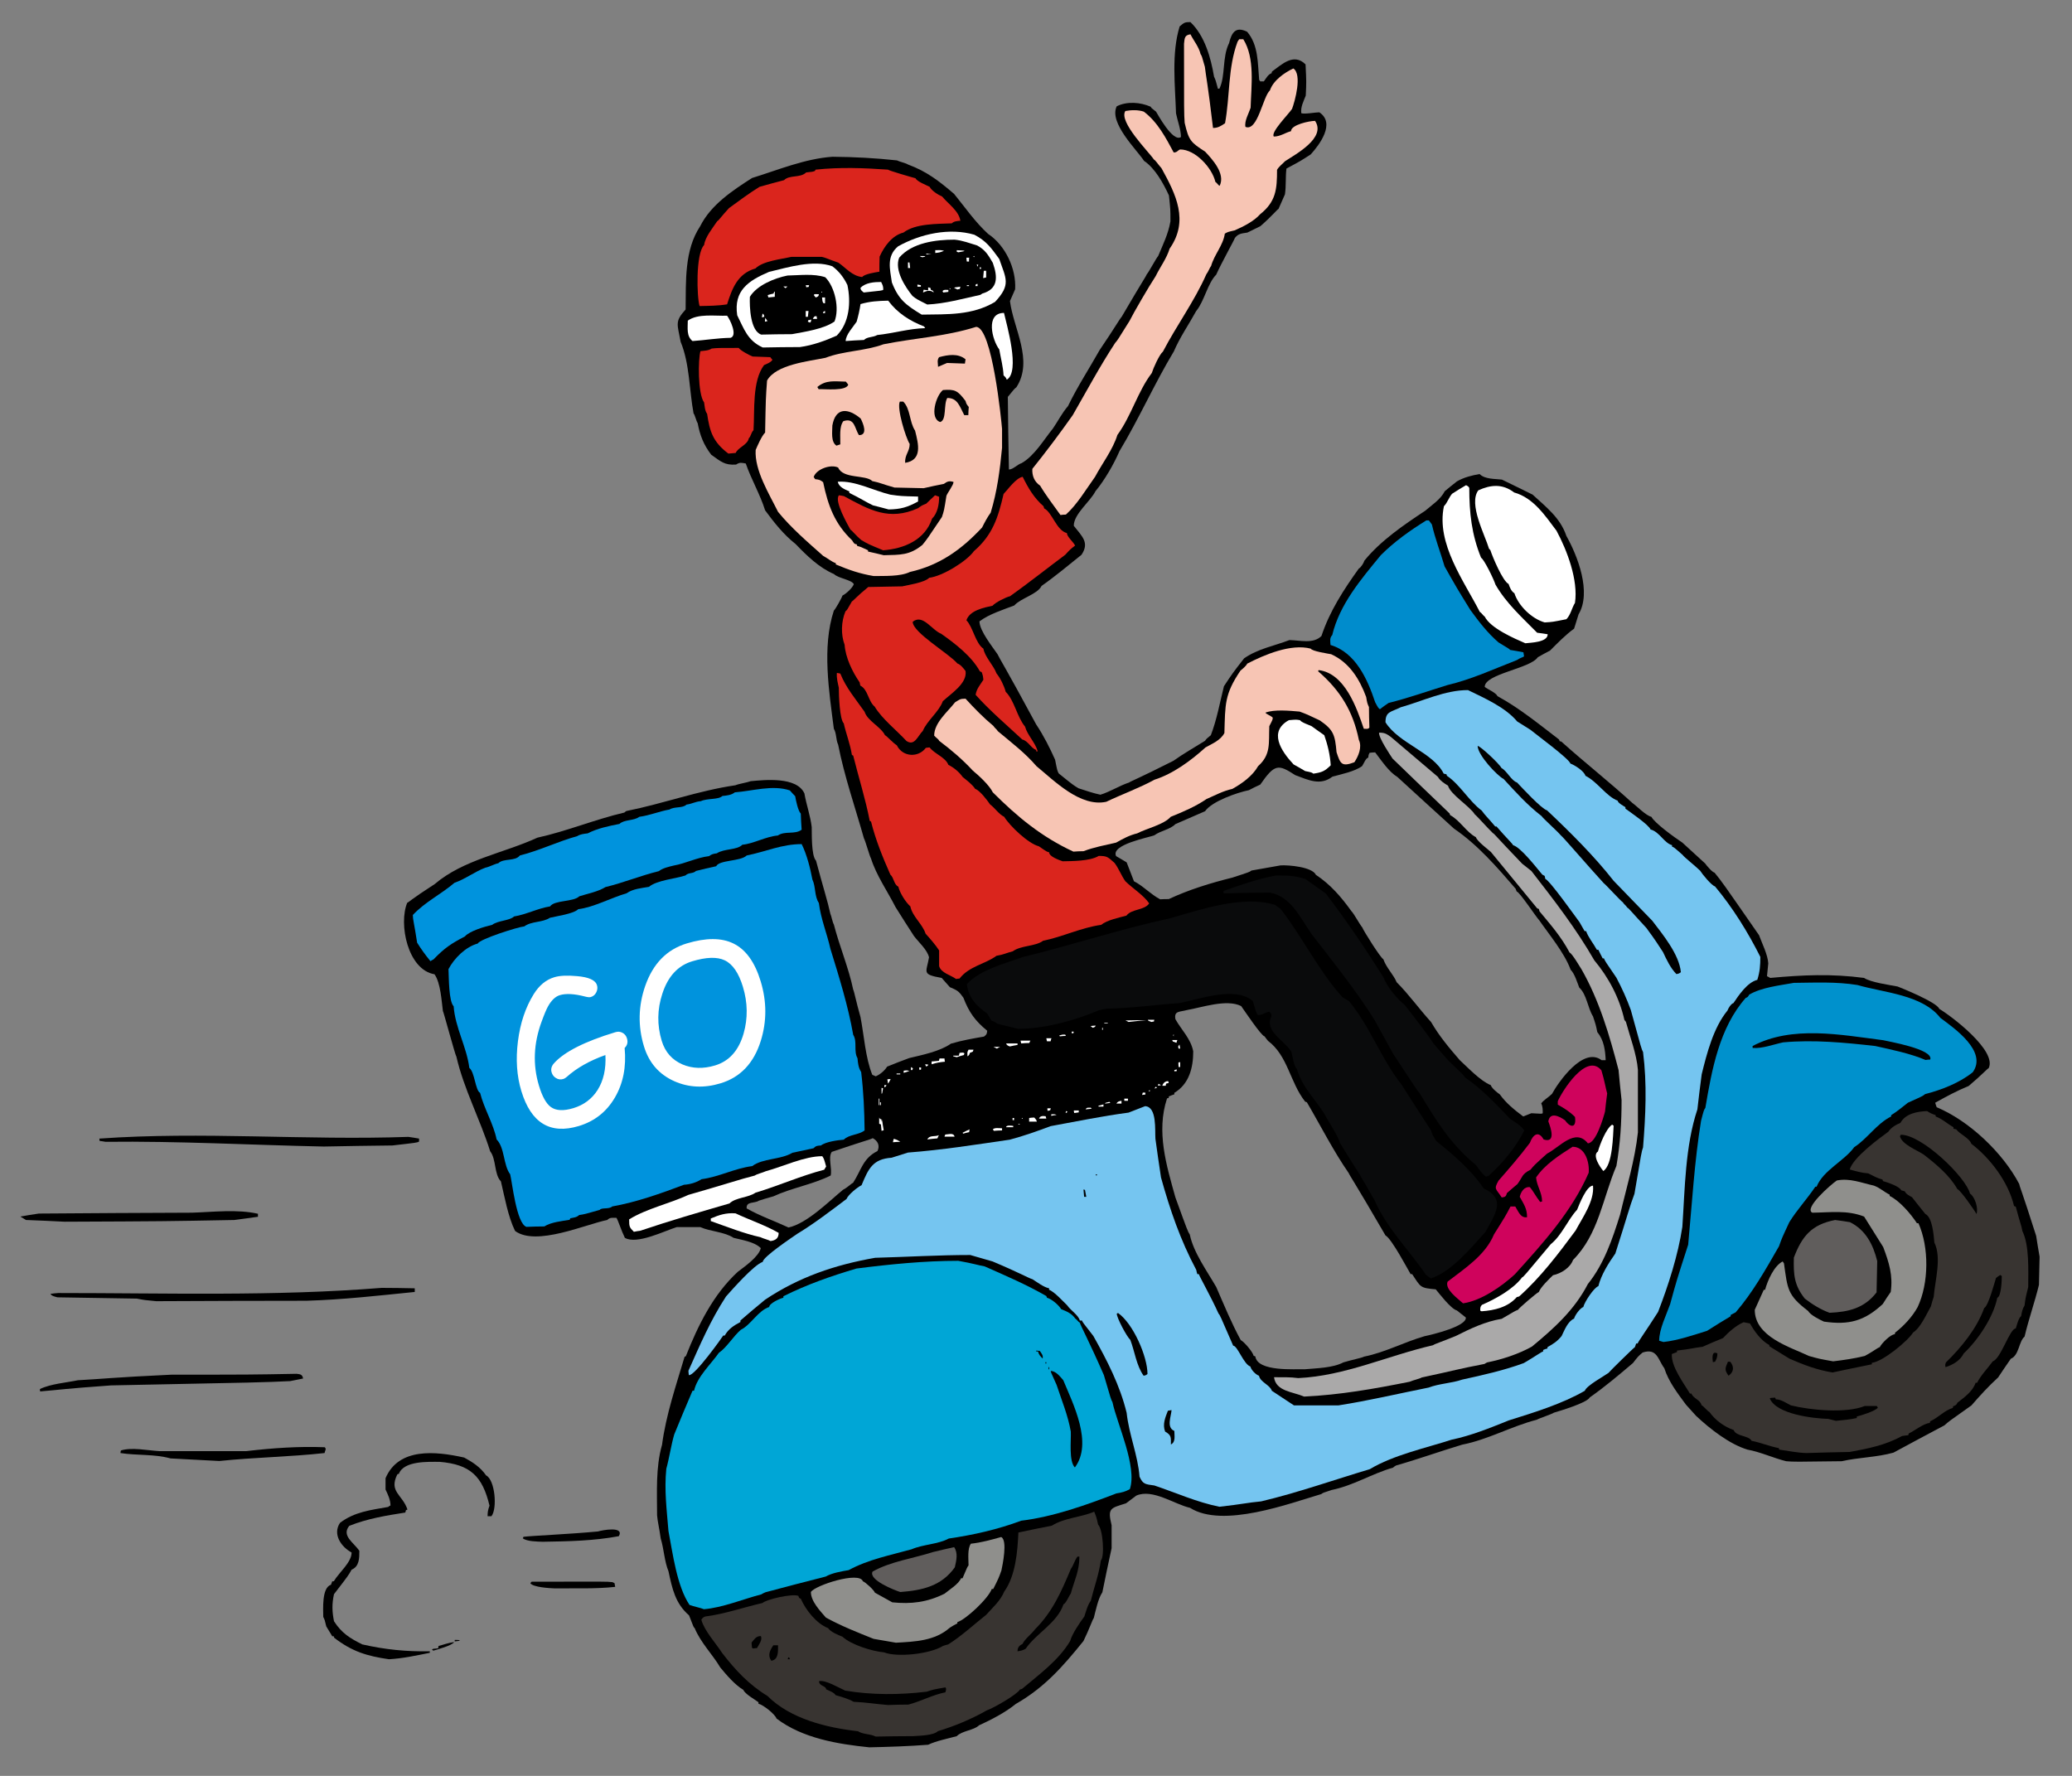 <?xml version="1.0" encoding="UTF-8"?>
<!DOCTYPE svg PUBLIC "-//W3C//DTD SVG 1.1//EN" "http://www.w3.org/Graphics/SVG/1.1/DTD/svg11.dtd">
<!-- Creator: CorelDRAW -->
<svg xmlns="http://www.w3.org/2000/svg" xml:space="preserve" width="245mm" height="210mm" style="shape-rendering:geometricPrecision; text-rendering:geometricPrecision; image-rendering:optimizeQuality; fill-rule:evenodd; clip-rule:evenodd"
viewBox="0 0 245 210">
 <rect x="0" y="0" width="245" height="210" fill="#808080" stroke="none"/>
 <defs>
  <style type="text/css">
   <![CDATA[
    .fil11 {fill:#0093DD}
    .fil10 {fill:#0A0B0C}
    .fil1 {fill:#383431}
    .fil4 {fill:#605D5C}
    .fil5 {fill:#75C5F0}
    .fil6 {fill:#AAA9A9}
    .fil12 {fill:#DA251D}
    .fil13 {fill:#F7C5B4}
    .fil0 {fill:black}
    .fil8 {fill:white}
    .fil14 {fill:#008CCC}
    .fil7 {fill:#0091CC}
    .fil3 {fill:#00A6D6}
    .fil2 {fill:#8F8F8C}
    .fil9 {fill:#CF035C}
    .fil15 {fill:white;fill-rule:nonzero}
   ]]>
  </style>
 </defs>
 <g id="Capa_x0020_1">
  <g id="_212715624">
   <path id="_211973096" class="fil0" d="M102.79 206.623c-3.734,-0.381 -7.899,-1.067 -10.973,-3.404 -0.152,-0.483 -1.524,-1.6 -2.134,-1.753 0,-0.076 0,-0.127 0,-0.178 -0.406,-0.305 -1.626,-0.991 -1.778,-1.448 -1.041,-0.635 -1.981,-1.753 -2.743,-2.667 -0.914,-1.549 -2.311,-2.921 -3.023,-4.648 -0.127,-0.102 -0.127,-0.102 -0.66,-1.499 -1.626,-1.422 -1.981,-3.099 -2.438,-5.232 -0.483,-1.168 -0.533,-2.616 -0.914,-3.861 -0.178,-1.295 -0.356,-1.905 -0.432,-2.743 0,-2.743 -0.178,-5.664 0.584,-8.331 0.483,-3.607 1.651,-6.985 2.667,-10.414 0.051,-0.025 0.102,-0.051 0.152,-0.076 1.448,-3.658 3.226,-7.29 6.147,-9.982 0.762,-0.584 2.464,-1.753 2.718,-2.794 -0.762,-0.762 -2.261,-0.965 -3.226,-1.219 -1.067,-0.711 -2.743,-0.737 -3.937,-1.27 -0.94,0 -1.854,0 -2.769,0 -1.422,0.432 -4.724,2.108 -6.147,1.27 -0.432,-0.889 -0.762,-1.981 -0.991,-2.362 -0.483,0 -0.762,-0.076 -1.092,0.254 -2.489,0.483 -8.407,3.15 -10.897,1.295 -0.838,-1.702 -1.245,-4.064 -1.676,-5.867 -0.813,-0.813 -0.533,-2.616 -1.27,-3.556 -1.168,-3.734 -3.124,-7.391 -3.988,-11.176 -0.152,-0.203 -1.524,-5.334 -1.6,-5.41 -0.152,-1.092 -0.254,-3.302 -0.991,-4.343 -3.175,-0.533 -4.267,-5.969 -3.226,-8.458 0.178,-0.051 0.381,-0.356 3.251,-2.21 3.404,-2.896 8.179,-3.658 12.141,-5.486 3.48,-0.762 6.807,-2.159 10.287,-2.972 0.076,-0.076 0.152,-0.127 0.229,-0.178 4.343,-0.864 8.509,-2.413 12.903,-3.048 0.305,-0.152 1.422,-0.33 1.803,-0.483 1.676,-0.152 5.436,-0.559 6.35,1.448 0.229,1.346 0.711,2.642 0.864,3.988 0.025,0.584 -0.076,3.378 0.508,3.962 0.838,3.15 1.372,4.775 1.702,6.299 0.102,0.178 0.254,1.016 0.406,1.245 0.66,2.565 1.753,5.131 2.286,7.696 0.152,0.33 0.33,1.372 0.864,3.251 0.406,2.057 0.584,4.851 1.397,6.833 0.127,0.051 0.254,0.102 0.406,0.178 0.508,-0.203 1.067,-0.686 1.346,-1.143 0.864,-0.356 1.727,-0.686 2.616,-1.016 1.499,-0.356 3.632,-0.787 4.928,-1.702 1.295,-0.381 2.591,-0.61 3.912,-0.838 0.33,-0.254 0.33,-0.305 0.381,-0.686 -1.422,-1.168 -2.159,-2.184 -2.819,-3.912 -0.559,-0.787 -0.711,-0.864 -1.6,-1.245 -0.33,-0.381 -0.66,-0.737 -0.965,-1.092 -2.413,-0.432 -1.803,-0.61 -1.499,-2.438 -0.203,-0.889 -1.219,-1.778 -1.778,-2.515 -0.737,-1.143 -1.473,-2.286 -2.184,-3.429 -0.94,-1.854 -2.261,-3.734 -2.896,-5.74 -0.152,-0.229 -0.66,-2.083 -0.838,-2.388 -1.041,-3.683 -2.311,-7.315 -3.048,-11.074 -0.279,-0.584 -0.178,-1.321 -0.508,-1.88 -0.559,-4.369 -1.422,-9.652 0,-13.97 0.178,-0.152 0.94,-1.499 1.016,-1.778 0.457,-0.229 1.168,-0.889 1.346,-1.346 -0.254,-0.533 -1.829,-0.686 -2.337,-1.194 -1.778,-0.762 -3.226,-2.184 -4.547,-3.556 -1.422,-1.118 -2.54,-2.54 -3.607,-3.988 -0.584,-1.88 -1.651,-3.683 -2.286,-5.537 -0.483,-0.076 -0.686,-0.178 -1.143,0.127 -1.372,0.102 -1.829,-0.381 -2.946,-1.168 -0.889,-1.168 -1.321,-2.261 -1.6,-3.734 -0.152,-0.203 -0.33,-0.991 -0.483,-1.143 -0.508,-2.718 -0.457,-5.893 -1.524,-8.458 -0.381,-2.108 -0.737,-2.388 0.584,-3.835 0.051,-3.302 -0.178,-6.985 1.727,-9.855 1.27,-2.54 3.835,-4.216 6.121,-5.69 3.124,-0.965 6.248,-2.286 9.525,-2.515 2.565,0.025 5.08,0.152 7.62,0.432 0.279,0.152 1.092,0.33 1.295,0.483 2.21,0.813 3.683,1.956 5.461,3.48 1.321,1.626 2.489,3.327 4.013,4.724 2.032,1.346 3.353,4.115 3.2,6.553 -0.203,0.457 -0.406,0.914 -0.61,1.397 0.406,3.251 2.819,7.01 0.762,10.185 -0.254,0.203 -0.254,0.203 -1.016,1.143 0.025,2.845 0.076,5.715 0.127,8.585 0.508,0 0.965,-0.584 1.524,-0.762 1.524,-0.889 2.591,-2.743 3.683,-4.089 0.61,-0.889 1.092,-1.854 1.778,-2.642 1.118,-2.311 2.515,-4.445 3.759,-6.655 1.778,-2.616 2.337,-3.632 2.591,-3.912 2.642,-4.521 2.87,-4.75 2.972,-5.029 0.229,-0.229 1.092,-1.88 1.346,-2.159 0.584,-1.397 1.194,-2.616 1.448,-4.089 0,-1.422 0,-1.422 -0.178,-3.073 -0.66,-1.422 -1.626,-3.2 -2.946,-4.089 -0.813,-1.27 -4.191,-4.496 -3.226,-6.452 1.219,-0.61 2.794,-0.483 4.013,0.051 0.076,0.152 0.076,0.152 0.635,0.584 0.127,0.178 1.981,3.683 2.946,2.997 0,-0.838 -0.406,-1.93 -0.584,-2.794 -0.102,-3.277 -0.559,-7.087 0.432,-10.287 0.533,-0.432 0.559,-0.508 1.27,-0.508 1.702,1.626 2.413,4.216 2.794,6.452 0.203,0.457 0.203,0.457 0.457,1.422 0.051,0 0.102,0 0.178,0 0.737,-1.499 0.305,-3.708 1.143,-5.385 0.305,-1.27 0.787,-2.007 2.134,-1.346 1.346,1.575 1.245,3.708 1.422,5.69 0.025,0.051 0.076,0.102 0.127,0.178 0.127,0 0.279,0 0.432,0 0.254,-0.356 0.508,-0.838 0.914,-0.965 0,-0.076 0.025,-0.152 0.051,-0.203 1.168,-0.838 2.565,-2.235 3.962,-0.838 0.102,2.083 0.102,2.083 0.025,3.683 -0.279,0.737 -0.61,1.295 -0.533,2.083 0.33,0.152 1.702,-0.102 2.134,-0.102 1.956,1.295 0,3.861 -1.016,4.978 -1.168,0.762 -1.168,0.762 -2.87,1.676 -0.127,0.991 -0.025,2.032 -0.178,3.048 -0.254,0.559 -0.508,1.143 -0.762,1.727 -0.178,0.076 -0.686,0.762 -2.134,2.032 -0.533,0.254 -1.041,0.508 -1.549,0.762 -0.635,0.102 -1.067,0.102 -1.473,0.635 -0.102,0.305 -1.6,2.972 -2.21,4.343 -1.016,1.016 -1.397,3.124 -2.362,4.293 -0.864,1.575 -1.956,3.15 -2.642,4.775 -2.311,3.835 -4.115,7.95 -6.426,11.786 -0.686,1.575 -1.753,3.429 -2.845,4.75 -0.61,1.219 -2.565,2.692 -2.565,4.089 0.991,1.27 1.88,1.981 0.914,3.429 -1.524,1.219 -3.124,2.565 -4.724,3.683 -0.483,0.991 -2.464,1.448 -3.226,2.311 -1.321,0.508 -2.972,1.016 -4.115,1.88 0,1.118 1.575,3.048 2.134,3.886 0.33,0.686 0.787,1.295 4.572,8.306 0.838,1.245 1.626,2.794 2.235,4.166 0.254,1.295 0.254,1.295 0.432,1.626 1.702,1.372 1.702,1.372 2.337,1.753 0.864,0.279 1.727,0.584 2.591,0.762 1.168,-0.356 2.235,-1.067 3.404,-1.448 0.229,-0.178 0.864,-0.356 5.232,-2.565 1.168,-0.838 2.515,-1.6 3.734,-2.362 0.178,-0.254 0.178,-0.254 0.686,-0.66 0.711,-1.854 1.067,-3.861 1.549,-5.791 1.041,-1.575 1.041,-1.575 2.388,-3.302 1.651,-1.143 3.505,-1.448 5.359,-2.159 1.295,0.025 2.819,0.483 3.785,-0.483 0.965,-2.921 2.616,-5.461 4.42,-7.976 0.229,-0.102 0.584,-0.66 0.66,-0.94 1.93,-2.362 4.648,-4.216 7.188,-5.893 0.762,-0.66 1.829,-1.346 2.311,-2.311 0.483,-0.406 0.965,-0.787 1.448,-1.168 0.864,-0.483 1.702,-0.686 2.667,-0.864 0.635,0.635 1.829,0.559 2.642,0.66 1.194,0.584 2.413,1.168 3.632,1.778 1.575,1.448 3.277,2.743 3.988,4.877 1.346,2.388 2.997,6.68 1.448,9.271 -0.178,0.559 -0.356,1.118 -0.533,1.702 -0.965,0.686 -1.981,1.727 -2.845,2.591 -0.483,0.254 -0.965,0.508 -1.448,0.787 -0.889,1.346 -6.274,1.956 -6.274,3.505 0.33,0.279 1.372,0.711 1.499,1.092 2.616,1.422 4.928,3.327 7.29,5.131 0.025,0.051 0.051,0.127 0.076,0.203 0.051,0 0.127,0.025 0.203,0.051 2.743,2.464 5.69,4.775 8.407,7.264 0.533,0.381 1.575,1.473 2.235,1.626 0.356,0.711 2.692,2.413 3.658,3.048 0.889,0.813 1.778,1.626 2.692,2.464 0.178,0.254 0.813,1.016 1.118,1.092 0.889,1.092 0.889,1.092 5.258,7.391 0.381,1.041 1.016,2.261 1.092,3.327 -0.051,0.508 -0.102,1.016 -0.152,1.524 0.127,0.051 0.254,0.127 0.381,0.203 3.886,-0.356 7.239,-0.508 11.1,0 0.787,0.533 3.073,0.838 3.962,1.016 0.152,0.051 4.674,1.854 4.928,2.642 1.422,0.838 6.858,4.953 5.842,7.01 -0.203,0.102 -0.66,0.66 -2.362,2.108 -1.422,0.584 -2.642,1.245 -3.962,1.981 0.051,0.178 0.102,0.356 0.178,0.533 3.861,1.626 7.798,5.359 9.754,9.068 0.051,0.33 0.229,0.559 2.007,6.147 0.127,0.813 0.254,1.626 0.406,2.464 -0.025,1.092 -0.051,2.21 -0.076,3.327 -0.508,2.083 -1.219,4.064 -1.702,6.121 -0.686,0.559 -0.635,2.21 -1.626,2.616 -0.508,0.737 -1.016,1.473 -1.499,2.21 -1.143,1.041 -2.159,2.159 -3.15,3.302 -2.692,1.905 -2.692,1.905 -3.2,2.362 -2.007,1.067 -4.013,2.134 -6.02,3.226 -1.981,0.559 -4.115,0.559 -6.121,1.016 -5.613,0.076 -5.613,0.076 -6.579,0 -1.524,-0.381 -3.023,-1.092 -4.572,-1.372 -2.159,-0.66 -4.445,-2.464 -6.071,-3.988 -0.406,-0.457 -0.813,-0.889 -1.194,-1.321 -0.991,-1.346 -2.057,-2.718 -2.565,-4.318 -0.762,-1.016 -0.838,-2.413 -2.565,-1.854 -0.533,0.457 -0.533,0.457 -1.143,1.245 -1.676,1.422 -3.327,2.819 -5.105,4.064 -0.33,0.66 -3.734,1.651 -4.242,1.803 -0.178,0.152 -1.727,0.66 -2.032,0.838 -2.972,0.762 -5.791,2.362 -8.814,2.946 -2.616,0.787 -5.232,1.727 -7.823,2.464 -0.127,0.076 -0.254,0.152 -0.356,0.254 -2.489,0.711 -4.724,2.134 -7.264,2.642 -1.016,0.33 -1.016,0.33 -1.219,0.483 -3.734,1.092 -11.633,4.089 -15.519,1.626 -1.88,-0.432 -4.42,-2.286 -6.35,-1.448 -0.406,0.305 -0.813,0.61 -1.219,0.914 -1.829,0.584 -2.21,0.533 -1.702,2.591 0,0.889 0,1.803 0,2.718 -0.381,1.727 -0.737,3.454 -1.092,5.207 -0.508,0.762 -0.787,2.159 -1.016,3.048 -0.178,0.229 -0.508,1.27 -1.219,2.718 -2.438,3.023 -4.623,5.512 -8.001,7.442 -1.245,1.016 -2.921,1.88 -4.369,2.54 -0.584,0.584 -1.956,0.61 -2.616,1.27 -0.991,0.279 -2.438,0.559 -3.378,1.016 -2.311,0.178 -4.648,0.254 -6.96,0.305zm-9.55 -61.468c-1.626,-0.762 -3.404,-1.372 -4.953,-2.261 -0.076,-0.864 0.914,-0.559 1.448,-0.914 0.559,-0.178 1.118,-0.356 1.702,-0.508 2.134,-0.991 4.699,-1.422 6.782,-2.464 0.203,-0.838 -0.33,-2.108 0.127,-2.794 3.785,-1.295 4.547,-1.448 4.851,-1.626 0.61,0.33 0.864,0.889 0.559,1.524 -1.727,0.864 -1.905,2.235 -2.87,3.734 -0.203,0.102 -0.762,0.635 -1.194,0.838 -1.727,1.422 -4.267,3.988 -6.452,4.47zm61.036 16.764c-1.092,-0.051 -5.588,0.33 -5.842,-1.524 -0.076,-0.025 -0.152,-0.051 -0.203,-0.076 -0.102,-0.457 -1.118,-1.651 -1.524,-1.854 -1.092,-2.007 -1.981,-4.166 -2.896,-6.274 -1.067,-1.854 -2.692,-4.089 -3.124,-6.198 -0.254,-0.406 -0.254,-0.406 -1.702,-4.394 -1.067,-3.81 -2.286,-7.772 -0.991,-11.709 0.051,-0.025 0.127,-0.051 0.203,-0.051 0,-0.076 0,-0.127 0,-0.178 0.203,-0.102 0.432,-0.178 0.66,-0.254 0,-0.076 0,-0.127 0,-0.178 1.753,-1.041 2.235,-2.972 2.235,-4.902 -0.279,-1.499 -1.422,-2.565 -2.108,-3.81 -0.178,-0.991 0.483,-0.838 1.321,-1.067 1.778,-0.305 4.724,-1.346 6.452,-0.483 0.279,0.381 2.413,3.581 2.769,3.581 0.127,0.178 0.254,0.356 0.406,0.533 2.362,1.778 2.591,4.902 4.394,7.188 0.051,0.025 0.127,0.051 0.203,0.076 1.626,2.769 3.124,5.74 4.953,8.382 0.102,0.279 0.66,1.016 4.343,7.366 0.711,0.356 2.667,4.064 2.972,4.572 0.051,0 0.102,0 0.178,0 1.041,1.575 0.914,1.626 2.794,1.803 0.33,0.381 1.778,2.311 2.489,2.489 0.356,0.279 0.711,0.559 1.067,0.838 0.127,1.041 -3.988,2.032 -4.877,2.21 -2.388,0.686 -4.699,1.93 -7.137,2.413 -0.356,0.178 -1.372,0.356 -2.464,0.686 -1.245,0.66 -3.175,0.686 -4.572,0.813zm25.832 -29.896c-1.016,-0.762 -2.032,-1.575 -2.769,-2.616 -0.305,-0.203 -0.965,-0.737 -1.067,-1.092 -1.194,-0.457 -2.794,-2.159 -3.658,-2.946 -1.295,-1.499 -2.413,-2.819 -3.404,-4.521 -1.372,-1.499 -2.616,-3.251 -4.064,-4.699 -0.381,-0.914 -1.219,-1.702 -1.575,-2.718 -0.33,-0.152 -2.388,-3.429 -2.489,-3.759 -0.254,-0.279 -1.067,-1.753 -1.27,-1.905 -1.245,-1.727 -2.464,-3.15 -4.216,-4.318 -0.457,-0.94 -3.2,-1.168 -4.166,-1.118 -1.168,0.203 -2.311,0.406 -3.454,0.61 -0.229,0.178 -0.229,0.178 -2.261,0.838 -2.565,0.635 -5.131,1.422 -7.518,2.54 -0.356,0 -0.686,0 -1.016,0.025 -1.118,-0.584 -2.032,-1.6 -3.099,-2.134 -0.305,-0.762 -0.584,-1.499 -0.864,-2.235 -0.432,-0.254 -0.838,-0.508 -1.245,-0.737 -0.686,-1.372 3.912,-2.21 4.521,-2.464 0.762,-0.559 1.829,-0.66 2.489,-1.321 1.168,-0.508 2.337,-1.016 3.505,-1.524 0.838,-1.194 3.81,-2.21 5.182,-2.489 0.432,-0.229 0.889,-0.457 1.346,-0.66 1.727,-2.489 2.134,-2.413 4.14,-1.118 1.524,0.559 2.946,1.295 4.394,0.178 1.016,-0.279 2.642,-0.61 3.505,-1.245 0.203,-0.279 0.406,-0.914 0.737,-1.016 0.025,-0.305 0.025,-0.305 0.152,-0.559 0.203,-0.025 0.432,-0.051 0.66,-0.051 0.762,0.991 1.6,2.286 2.642,2.921 2.21,2.032 4.445,4.064 6.68,6.096 2.819,1.93 5.08,4.547 7.29,7.112 0.025,0.102 0.076,0.203 0.127,0.33 0.305,0 2.337,3.073 2.667,3.404 1.143,1.651 2.972,3.835 3.708,5.842 0.483,0.483 0.762,1.473 1.016,2.108 0.889,0.813 0.991,2.388 1.626,3.404 0.33,0.991 0.33,0.991 0.508,1.854 0.787,0.965 0.94,2.134 0.991,3.327 -0.178,0 -0.33,0 -0.483,0 -2.184,-1.651 -5.131,2.642 -5.867,3.988 -0.406,0.406 -0.94,0.686 -1.27,1.118 0.178,0.381 0.178,0.711 0.178,1.168 -0.127,0.076 -0.127,0.076 -1.346,0 -0.33,0.127 -0.66,0.254 -0.965,0.381z"/>
   <path id="_212715264" class="fil1" d="M103.552 205.353c-0.711,-0.356 -1.473,-0.229 -2.108,-0.635 -3.658,-0.406 -7.976,-1.448 -10.693,-4.166 -2.21,-1.346 -3.81,-3.073 -5.359,-5.08 -0.711,-1.118 -2.108,-2.616 -2.464,-3.937 0.178,-0.254 0.178,-0.254 0.457,-0.381 2.235,-0.279 4.572,-1.092 6.782,-1.6 0.406,-0.406 3.48,-1.143 4.242,-0.838 0.051,0.203 0.076,0.279 0.279,0.33 0.584,1.346 1.854,2.946 3.226,3.48 0.305,0.457 1.194,0.813 1.702,1.016 1.041,0.965 3.531,1.727 4.928,1.854 1.524,0.61 5.41,0.203 6.96,-0.762 0.203,-0.076 0.406,-0.127 0.61,-0.178 1.549,-0.965 3.023,-2.337 4.47,-3.48 0.762,-0.838 1.727,-1.702 2.159,-2.769 1.346,-1.88 1.575,-4.724 1.676,-6.985 1.321,-0.279 2.642,-0.559 3.962,-0.813 1.499,-0.94 3.404,-0.965 5.004,-1.651 0.279,0.711 0.279,0.711 0.457,1.524 0.584,0.584 0.787,3.785 0.33,4.242 -0.229,1.626 -0.813,3.226 -1.194,4.775 -0.381,0.508 -0.559,1.245 -0.762,1.854 -0.559,0.762 -1.422,2.007 -1.676,2.896 -1.372,2.311 -3.683,3.962 -5.69,5.664 -0.102,0.025 -0.178,0.051 -0.254,0.076 -0.254,0.533 -3.073,2.184 -3.912,2.464 -1.829,1.041 -3.785,1.854 -5.791,2.464 -0.508,0.508 -2.159,0.533 -2.921,0.584 -1.473,0 -2.946,0.025 -4.42,0.051z"/>
   <path id="_211541224" class="fil0" d="M105 201.619c-1.6,-0.127 -2.464,-0.305 -4.064,-0.381 -0.61,-0.356 -1.448,-0.584 -2.134,-0.787 -0.152,-0.305 -0.787,-0.533 -1.118,-0.686 0,-0.432 -0.838,-0.356 -0.838,-0.965 0.762,-0.178 2.337,0.787 3.099,1.118 3.2,0.533 6.426,0.508 9.627,0.127 0.762,-0.254 0.762,-0.254 2.21,-0.508 0.152,0.152 0.076,0.356 0,0.584 -1.473,0.279 -2.896,1.067 -4.369,1.448 -0.813,0 -1.626,0.025 -2.413,0.051z"/>
   <path id="_211540960" class="fil0" d="M91.208 196.387c-0.483,-0.66 -0.152,-1.245 0.229,-1.829 0.178,0 0.356,0 0.559,0 0,0.737 0.076,1.676 -0.787,1.829z"/>
   <path id="_211540984" class="fil0" d="M45.996 196.209c-2.616,-0.381 -4.369,-0.914 -6.477,-2.54 -0.025,-0.076 -0.051,-0.127 -0.051,-0.178 -0.076,0 -0.127,0 -0.178,0 -0.254,-0.406 -0.483,-0.787 -0.711,-1.168 -0.178,-0.762 -0.178,-0.762 -0.356,-1.118 0,-0.864 -0.203,-3.454 0.914,-3.81 0.051,-0.152 0.102,-0.279 0.152,-0.406 0.051,0 0.102,0 0.178,0 0.635,-1.067 2.108,-2.235 2.108,-3.404 -1.27,-0.686 -2.261,-2.184 -1.372,-3.505 1.676,-1.295 3.658,-1.524 5.69,-1.88 0.076,-0.076 0.178,-0.127 0.279,-0.178 0,-0.66 -0.305,-1.295 -0.584,-1.88 0,-0.457 0,-0.914 0,-1.346 1.549,-3.632 5.893,-3.2 9.296,-2.438 0.991,0.533 1.93,1.143 2.591,2.108 1.067,0.533 1.346,3.937 0.635,4.826 -0.152,0 -0.305,0 -0.457,0 0,-0.483 0.051,-0.762 0.229,-1.245 -0.838,-3.505 -2.286,-4.877 -5.893,-5.182 -1.321,0 -4.242,-0.152 -4.826,1.422 -0.076,0 -0.127,0.025 -0.178,0.051 -1.041,2.083 0.61,2.388 1.194,4.166 -0.076,0.025 -0.127,0.051 -0.178,0.076 -0.025,0.076 -0.051,0.178 -0.076,0.279 -2.261,0.356 -4.47,0.711 -6.629,1.575 -0.94,1.168 0.508,1.956 1.194,2.946 0,0.889 0,1.854 -0.914,2.235 -0.381,0.686 -0.381,0.686 -2.083,2.896 -0.254,1.143 -0.229,2.057 0,3.2 0.889,1.397 1.905,2.032 3.353,2.743 2.692,0.61 5.207,0.864 7.976,0.813 0,0.051 0,0.102 0,0.178 -1.651,0.33 -3.124,0.66 -4.826,0.762z"/>
   <path id="_214053728" class="fil0" d="M93.138 196.209c0.025,-0.076 0.051,-0.152 0.076,-0.229 0.127,0.025 0.127,0.025 0.178,0.229 -0.102,0 -0.178,0 -0.254,0z"/>
   <path id="_214053968" class="fil0" d="M120.316 195.269c0,-0.457 0.203,-0.686 0.584,-0.864 0.305,-0.635 1.041,-1.143 1.499,-1.753 2.057,-2.057 3.099,-4.445 4.216,-7.112 0.33,-0.457 0.432,-0.991 0.787,-1.473 0.076,0 0.152,0 0.229,0 0,1.753 -0.61,2.845 -1.016,4.369 -0.203,0.254 -0.584,1.194 -0.864,1.27 -0.737,2.21 -3.226,3.429 -4.47,5.258 -0.279,0.178 -0.61,0.254 -0.965,0.305z"/>
   <path id="_214368512" class="fil0" d="M51.228 195.193c-0.051,-0.051 -0.102,-0.102 -0.152,-0.127 0.127,-0.102 0.127,-0.102 0.737,-0.152 0,-0.102 0.025,-0.203 0.051,-0.279 0.711,-0.178 0.965,-0.33 1.829,-0.457 -0.203,0.406 -2.134,0.914 -2.464,1.016z"/>
   <path id="_214368560" class="fil0" d="M89.074 194.939c-0.051,-0.025 -0.102,-0.051 -0.152,-0.076 -0.025,-0.229 -0.051,-0.432 -0.051,-0.635 0.356,-0.406 0.533,-0.762 1.092,-0.762 0.229,0.457 -0.254,1.041 -0.457,1.422 -0.152,0 -0.305,0.025 -0.432,0.051z"/>
   <path id="_214368488" class="fil2" d="M105.94 194.253c-0.889,-0.152 -1.778,-0.305 -2.642,-0.457 -1.905,-0.762 -3.835,-1.524 -5.639,-2.515 -0.686,-0.787 -1.778,-1.93 -1.778,-3.023 0.483,-0.787 5.74,-2.489 6.147,-1.27 0.305,0.102 1.321,1.041 1.422,1.346 0.686,0.381 1.372,0.762 2.057,1.143 2.235,0.229 4.115,0 6.172,-1.016 0.584,-0.483 1.676,-1.143 1.956,-1.829 0.051,0 0.102,0 0.178,0 0.559,-1.321 0.559,-1.321 0.711,-1.524 0,-0.737 -0.152,-1.981 0.279,-2.565 1.219,-0.127 2.388,-0.457 3.581,-0.787 0.787,0.381 0.152,3.353 0.025,3.962 -0.33,0.914 -0.33,0.914 -0.965,2.184 -0.076,0 -0.127,0 -0.178,0 -0.406,1.143 -3.124,3.658 -4.064,3.912 0,0.051 0,0.102 0,0.152 -0.305,0.152 -0.61,0.33 -0.889,0.508 -1.778,1.575 -4.115,1.651 -6.375,1.778z"/>
   <path id="_214368320" class="fil0" d="M53.768 194.101c0,-0.076 0,-0.127 0,-0.178 0.203,0 0.406,0 0.61,0.025 -0.102,0.102 -0.102,0.102 -0.61,0.152z"/>
   <path id="_214368440" class="fil3" d="M83.232 190.291c-0.33,-0.152 -1.168,-0.305 -1.702,-0.508 -1.499,-2.235 -1.981,-6.096 -2.489,-8.738 -0.203,-2.515 -0.508,-4.826 -0.254,-7.366 0.33,-1.168 0.584,-2.87 0.94,-4.064 0.711,-1.727 1.422,-3.454 2.159,-5.156 0.051,0 0.102,0 0.178,0 0.381,-1.676 1.981,-3.124 2.946,-4.496 0.889,-0.584 1.702,-1.956 2.591,-2.718 1.194,-0.584 2.032,-2.261 3.353,-2.692 0,-0.432 1.295,-1.016 1.676,-1.092 0,-0.076 0,-0.127 0,-0.178 2.87,-1.422 5.563,-2.362 8.636,-3.277 3.962,-0.508 8.052,-0.914 12.04,-0.914 1.854,0.33 2.286,0.508 3.124,0.66 2.464,1.092 4.953,2.159 7.29,3.505 0.025,0.051 0.051,0.127 0.076,0.203 0.533,0.127 1.397,0.864 1.676,1.346 0.686,0.279 1.245,0.508 1.676,1.118 0.203,0.127 0.356,0.406 0.533,0.483 0.127,0.432 1.067,2.134 2.845,6.198 0.838,2.87 0.838,2.87 1.016,3.2 0.559,2.616 2.946,7.62 2.057,10.287 -0.533,0.305 -0.965,0.406 -1.6,0.508 -3.556,1.372 -7.468,2.769 -11.252,3.226 -2.794,1.041 -5.613,1.676 -8.56,2.108 -1.27,0.686 -3.048,0.686 -4.394,1.27 -2.54,0.711 -5.105,1.194 -7.442,2.464 -0.864,0.152 -1.956,0.33 -2.718,0.762 -2.388,0.61 -4.75,1.219 -7.112,1.854 -0.178,0.076 -0.356,0.152 -0.508,0.254 -2.159,0.559 -4.572,1.575 -6.782,1.753z"/>
   <path id="_214368368" class="fil4" d="M106.448 188.259c-0.711,-0.229 -3.759,-1.422 -3.277,-2.413 2.083,-1.194 4.877,-1.575 7.137,-2.311 0.838,-0.203 1.676,-0.406 2.515,-0.584 0.483,0.737 0.254,1.575 0.076,2.388 -1.575,2.21 -3.81,2.718 -6.452,2.921z"/>
   <path id="_214368416" class="fil0" d="M65.554 187.827c-0.584,-0.025 -2.515,-0.127 -2.845,-0.61 0.051,-0.076 0.102,-0.127 0.152,-0.178 8.865,-0.025 8.865,-0.025 9.55,0.051 0.076,0.025 0.152,0.076 0.254,0.127 0.025,0.127 0.051,0.279 0.076,0.432 -2.337,0.254 -4.826,0.152 -7.188,0.178z"/>
   <path id="_212709200" class="fil0" d="M64.182 182.315c-0.66,-0.025 -1.854,-0.025 -2.362,-0.406 0.025,-0.076 0.051,-0.127 0.076,-0.178 0.94,-0.127 5.334,-0.305 8.814,-0.635 0.483,-0.152 3.15,-0.66 2.464,0.559 -2.997,0.559 -5.944,0.61 -8.992,0.66z"/>
   <path id="_212709032" class="fil5" d="M144.192 178.175c-2.667,-0.533 -5.131,-1.651 -7.696,-2.515 -1.067,-0.152 -1.346,-0.127 -1.753,-1.041 -0.203,-2.565 -1.245,-4.953 -1.524,-7.544 -0.787,-3.251 -2.311,-6.198 -3.937,-9.093 -1.27,-1.626 -1.27,-1.626 -1.346,-1.829 -0.102,0 -0.178,0 -0.254,0 -0.152,-0.635 -1.092,-1.194 -1.499,-1.803 -0.381,-0.356 -1.524,-1.626 -2.134,-1.829 0,-0.076 0,-0.127 0,-0.178 -0.635,-0.127 -1.397,-0.711 -1.956,-1.067 -0.508,-0.152 -1.524,-0.762 -4.724,-2.108 -0.889,-0.254 -1.778,-0.508 -2.642,-0.762 -3.759,0 -7.493,0.229 -11.252,0.33 -4.75,0.838 -8.966,2.261 -13.005,4.953 -0.991,0.813 -1.956,1.626 -2.921,2.464 0,0.051 0,0.102 0,0.178 -0.762,0.406 -1.422,0.813 -1.854,1.6 -0.076,0 -0.127,0 -0.178,0 -0.025,0.076 -3.429,4.877 -4.064,4.674 -0.025,-0.178 -0.051,-0.356 -0.051,-0.508 1.372,-3.073 2.591,-5.944 4.445,-8.788 0.813,-0.914 3.327,-3.759 4.343,-4.089 0,-0.584 3.505,-2.921 4.089,-3.327 1.981,-1.194 3.962,-2.718 5.817,-4.115 0.203,-0.508 1.295,-1.397 1.778,-1.626 0.813,-1.956 1.321,-3.099 3.556,-3.251 0.635,-0.203 1.27,-0.406 1.93,-0.61 4.039,-0.305 8.026,-0.94 12.04,-1.524 1.626,-0.432 3.277,-1.016 4.826,-1.6 3.073,-0.559 6.121,-1.194 9.22,-1.6 0.635,-0.254 1.295,-0.508 1.956,-0.762 1.422,0.076 1.143,2.845 1.219,3.861 0.203,1.524 0.432,3.048 0.66,4.572 1.067,3.835 2.286,7.391 4.166,10.922 0.025,0.152 0.076,0.33 0.127,0.508 0.051,0 0.102,0 0.178,0 0.102,0.33 1.422,2.642 2.337,4.674 0.152,0.152 0.152,0.152 1.727,3.785 0.508,0 1.245,2.21 2.032,2.464 0.102,0.406 0.61,0.94 1.016,1.092 0.178,0.787 1.295,1.067 1.524,1.778 0.864,0.559 1.727,1.143 2.616,1.727 1.753,0 3.505,0 5.258,0 3.581,-0.559 7.112,-1.397 10.668,-2.108 1.27,-0.483 2.718,-0.508 3.962,-0.94 2.438,-0.533 4.953,-1.092 7.29,-1.956 1.397,-0.813 2.057,-1.321 2.286,-1.372 0,-0.076 0,-0.127 0,-0.178 0.152,-0.076 0.33,-0.127 0.508,-0.178 0,-0.051 0,-0.102 0,-0.152 0.711,-0.406 1.168,-0.686 1.676,-1.321 0.33,-0.66 0.711,-1.727 1.473,-2.057 0.102,-0.406 0.711,-1.245 1.092,-1.372 0.127,-0.584 1.27,-2.311 1.778,-2.464 0.33,-1.346 1.219,-2.743 2.007,-3.861 1.499,-4.674 1.651,-5.436 2.261,-7.061 0.838,-4.978 0.838,-4.978 1.016,-5.486 0.305,-3.785 0.483,-7.493 0,-11.278 -0.178,-0.33 -0.178,-0.33 -1.448,-4.978 -0.483,-1.321 -1.041,-2.565 -1.702,-3.81 -1.321,-1.93 -1.321,-1.93 -1.473,-2.286 -0.051,0 -0.102,0 -0.152,0 -0.178,-0.356 -0.356,-0.686 -0.508,-1.016 -0.076,0 -0.127,0 -0.178,0 -0.381,-0.711 -1.041,-1.499 -1.27,-2.21 -0.076,0 -0.127,0 -0.178,0 -0.203,-0.356 -0.406,-0.711 -0.61,-1.067 -0.279,-0.356 -3.505,-4.928 -4.039,-5.105 -0.025,-0.127 -0.051,-0.254 -0.076,-0.356 -0.102,-0.051 -0.203,-0.102 -0.279,-0.152 -0.686,-0.813 -2.54,-3.226 -3.454,-3.48 -0.102,-0.229 -0.711,-0.762 -1.956,-2.21 -0.051,0 -0.102,0 -0.152,0 -0.94,-1.118 -1.143,-1.245 -1.6,-1.88 -1.499,-1.118 -2.591,-3.099 -4.115,-4.115 -0.025,-0.076 -0.051,-0.127 -0.051,-0.178 -0.127,-0.025 -0.229,-0.051 -0.33,-0.076 -1.245,-2.515 -5.309,-3.556 -6.883,-6.071 0,-1.295 0.635,-1.194 1.803,-1.778 2.616,-0.737 5.232,-2.032 7.95,-2.032 1.93,0.94 4.42,2.032 5.817,3.708 0.508,0.33 1.041,0.66 1.575,0.991 0.635,0.533 4.521,3.378 4.724,3.988 0.584,0.229 1.6,0.889 1.778,1.448 1.422,0.711 2.438,2.413 3.81,2.946 0,0.254 0.711,0.635 0.914,0.762 0,0.051 0,0.102 0,0.178 0.483,0.356 2.794,1.93 2.972,2.464 1.041,0.254 1.6,1.6 2.54,1.854 0,0.051 0,0.102 0,0.178 0.203,0.051 0.203,0.051 1.27,0.991 0.076,0.178 1.549,1.346 2.057,1.854 0.229,0.381 1.321,1.727 1.753,1.854 2.083,2.489 3.912,5.436 5.359,8.331 0,1.016 -0.051,1.753 -0.356,2.718 -1.168,0.279 -2.21,1.829 -2.819,2.743 -0.305,0.102 -0.61,0.61 -0.711,0.889 -1.651,2.007 -2.438,5.055 -3.048,7.544 -0.178,1.372 -0.356,2.743 -0.508,4.14 -1.448,4.343 -1.473,9.398 -1.778,13.894 -0.508,3.353 -1.651,6.909 -2.87,10.058 -1.422,2.235 -2.388,3.556 -2.413,3.734 -0.076,0 -0.127,0 -0.178,0 -0.051,0.127 -0.102,0.279 -0.152,0.432 -0.076,0 -3.073,2.946 -3.124,3.048 -0.559,0.406 -2.591,1.499 -2.794,2.108 -2.667,1.549 -6.071,2.591 -8.992,3.505 -2.21,0.889 -4.445,1.803 -6.782,2.286 -3.048,0.991 -6.858,1.803 -9.652,3.48 -4.242,1.27 -8.56,2.794 -12.852,3.81 -1.626,0.152 -2.21,0.33 -4.928,0.635z"/>
   <path id="_212709176" class="fil0" d="M127.098 173.527c-0.737,-0.737 -0.432,-3.2 -0.483,-4.242 -0.33,-1.905 -1.067,-3.658 -1.676,-5.512 -0.711,-1.575 -0.711,-1.575 -0.686,-1.651 0.61,0 1.118,0.686 1.473,1.092 1.143,2.769 3.531,7.417 1.372,10.312z"/>
   <path id="_212708936" class="fil0" d="M25.93 172.765c-1.93,-0.102 -3.861,-0.203 -5.766,-0.305 -1.905,-0.533 -3.962,-0.33 -5.918,-0.635 0,-0.102 0.025,-0.203 0.051,-0.305 1.27,-0.406 3.175,0 4.521,0.076 3.429,0 6.858,0 10.312,0 3.048,-0.356 6.198,-0.584 9.271,-0.457 0.229,0.229 0.025,0.381 -0.025,0.686 -4.14,0.457 -8.331,0.508 -12.446,0.94z"/>
   <path id="_212709080" class="fil1" d="M213.636 171.825c-1.118,-0.025 -2.159,-0.254 -3.251,-0.406 -0.025,-0.076 -0.051,-0.127 -0.051,-0.178 -1.092,-0.203 -2.159,-0.66 -3.226,-0.864 -0.305,-0.635 -1.854,-0.508 -2.108,-1.27 -1.143,-0.406 -2.184,-1.168 -2.87,-2.134 -0.178,-0.051 -0.711,-0.711 -0.94,-0.813 -0.152,-0.66 -0.94,-0.737 -1.194,-1.372 -0.076,0 -0.127,0 -0.178,0 -0.686,-1.168 -2.235,-3.175 -2.134,-4.674 0.203,-0.076 0.406,-0.152 0.61,-0.229 0,-0.076 0,-0.127 0,-0.178 1.778,-0.203 1.88,-0.305 3.048,-0.457 0.787,-0.356 1.575,-0.686 2.388,-1.016 0.66,-0.711 1.549,-1.499 2.438,-1.88 0.254,0.051 0.508,0.102 0.762,0.152 0.483,0.889 1.346,2.083 2.286,2.54 0,0.051 0,0.102 0,0.152 0.787,0.483 1.575,0.965 2.388,1.473 1.702,0.737 3.226,1.321 5.08,1.626 1.549,-0.33 3.099,-0.66 4.648,-0.965 0,-0.076 0,-0.127 0,-0.178 1.295,-0.127 4.267,-2.591 4.877,-3.581 0.889,-0.559 1.626,-2.261 2.108,-3.099 0.102,-0.381 0.203,-0.762 0.33,-1.118 0.152,-1.93 0.965,-4.623 0.076,-6.426 -0.076,-0.889 -0.229,-2.972 -1.067,-3.378 -0.533,-0.66 -1.067,-1.321 -1.575,-1.981 -0.279,-0.152 -0.737,-0.381 -0.838,-0.686 -0.152,-0.051 -0.305,-0.102 -0.432,-0.127 -0.229,-0.483 -1.575,-0.914 -2.159,-1.092 -0.025,-0.076 -0.051,-0.127 -0.051,-0.178 -0.61,-0.152 -1.143,-0.457 -1.702,-0.737 -0.762,-0.051 -1.448,-0.254 -2.184,-0.457 0.406,-1.422 3.454,-3.658 4.572,-4.47 0.305,-0.483 0.914,-0.838 1.422,-1.041 0.61,-1.118 2.007,-1.346 3.15,-1.397 0.457,0.279 0.457,0.279 1.016,0.483 0,0.051 0,0.102 0,0.152 0.864,0.33 1.321,0.838 2.108,1.27 0,0.051 0,0.102 0,0.178 0.102,0.025 0.203,0.051 0.33,0.076 0.381,0.559 1.575,1.041 1.778,1.702 2.261,1.727 4.394,4.547 5.055,7.366 0.051,0.025 0.127,0.051 0.203,0.076 0.533,2.032 0.66,2.159 0.787,2.896 0.838,1.702 0.686,4.648 0.686,6.604 -0.33,1.346 -0.33,1.346 -0.432,2.184 -0.254,0.406 -0.33,0.787 -0.406,1.27 -0.279,0.127 -0.533,1.143 -0.635,1.448 -0.711,0 -1.753,3.581 -2.718,3.886 -0.584,0.813 -1.422,1.651 -1.854,2.54 -0.076,0 -0.127,0 -0.178,0 -0.33,1.016 -1.346,1.727 -2.159,2.362 -0.076,0.254 -0.254,0.33 -0.483,0.406 -0.025,0.051 -0.051,0.127 -0.051,0.203 -1.016,0.305 -1.702,1.143 -2.667,1.575 -0.025,0.051 -0.051,0.127 -0.051,0.203 -0.737,0.051 -1.829,0.94 -2.489,1.245 -0.025,0.051 -0.051,0.127 -0.051,0.203 -0.254,0.025 -0.508,0.051 -0.762,0.102 -1.905,1.067 -4.064,1.499 -6.172,1.88 -1.702,0.025 -3.404,0.076 -5.08,0.127z"/>
   <path id="_212708960" class="fil0" d="M138.452 170.809c0,-0.838 0.076,-1.092 -0.686,-1.524 -0.33,-0.864 0.025,-1.676 0.33,-2.464 0.127,-0.025 0.279,-0.051 0.432,-0.076 -0.051,0.762 -0.635,2.057 0.33,2.464 0,0.559 0.178,1.321 -0.406,1.6z"/>
   <path id="_212708984" class="fil0" d="M217.09 168.015c-0.305,-0.076 -0.61,-0.152 -0.914,-0.229 -1.727,-0.051 -6.121,-0.533 -6.909,-2.413 0.076,-0.076 0.076,-0.076 0.635,-0.102 0.025,0.051 0.051,0.127 0.076,0.203 0.635,0 1.219,0.432 1.778,0.711 2.362,0.584 6.553,0.965 8.738,0.076 0.457,0 0.94,0 1.422,0 0.025,0.051 0.076,0.127 0.127,0.203 -0.33,0.406 -1.956,0.914 -2.489,1.041 0,0.051 0,0.102 0,0.178 -0.813,0.178 -1.626,0.254 -2.464,0.33z"/>
   <path id="_214159768" class="fil6" d="M154.2 165.145c-1.372,-0.584 -3.327,-0.61 -3.556,-2.286 0.965,0 1.905,-0.025 2.87,0.102 5.512,-0.254 10.617,-2.667 15.926,-3.886 0.254,-0.178 0.838,-0.33 2.692,-1.092 1.778,-0.889 3.454,-1.702 5.436,-2.032 1.549,-0.914 1.549,-0.914 1.93,-1.067 0.076,-0.178 2.235,-2.032 2.464,-2.108 0.178,-0.533 1.27,-1.6 1.676,-1.981 0.965,-0.203 2.032,-0.889 2.362,-1.803 3.023,-3.023 3.505,-7.29 5.131,-11.125 0.457,-2.642 0.61,-5.08 0.61,-7.772 -0.127,-1.194 -0.254,-2.388 -0.356,-3.556 -1.067,-4.115 -2.286,-8.255 -4.394,-11.938 -0.127,-0.178 -1.092,-1.854 -1.397,-1.956 -0.991,-1.88 -2.21,-3.251 -3.556,-4.877 -0.025,-0.102 -0.051,-0.203 -0.076,-0.279 -0.076,-0.025 -0.152,-0.051 -0.203,-0.076 -1.829,-2.235 -3.658,-4.445 -5.461,-6.655 -0.229,-0.229 -1.651,-1.27 -1.778,-1.753 -1.143,-0.61 -1.88,-1.981 -3.048,-2.616 -0.025,-0.076 -0.051,-0.152 -0.076,-0.203 -2.261,-2.159 -4.496,-4.318 -6.731,-6.477 -0.254,-0.381 -1.676,-2.489 -1.6,-3.073 0.66,0 0.864,0.127 1.397,0.508 1.854,1.575 3.708,3.15 5.563,4.724 0.203,0.406 0.813,0.813 1.194,1.041 0.305,1.067 2.565,2.413 3.175,3.404 0.203,0.127 1.448,1.549 2.134,2.21 0.178,0.076 0.254,0.279 3.454,3.607 0.356,0.279 0.711,0.559 1.092,0.864 2.667,3.429 5.283,6.807 7.442,10.566 1.702,2.032 2.972,4.445 3.556,7.036 0.051,0.076 0.102,0.152 0.178,0.229 0.483,1.778 1.27,3.81 1.422,5.69 0,2.464 0,4.928 0,7.391 -0.356,3.302 -1.346,6.502 -2.108,9.728 -0.914,2.921 -1.905,5.842 -3.81,8.204 -1.575,3.048 -3.962,5.207 -6.604,7.391 -1.575,0.889 -3.531,1.524 -5.309,1.88 -0.102,0.051 -0.203,0.102 -0.305,0.178 -3.073,0.584 -3.48,0.762 -7.417,1.6 -0.305,0.178 -1.067,0.33 -1.448,0.508 -4.191,0.838 -8.179,1.549 -12.471,1.753z"/>
   <path id="_214159576" class="fil0" d="M4.746 164.535c-0.025,-0.102 -0.025,-0.203 -0.025,-0.279 1.245,-0.61 3.15,-0.762 4.496,-1.041 2.87,-0.152 4.064,-0.33 11.1,-0.66 9.296,0 9.296,0 14.757,-0.102 0.432,0.051 0.686,0.076 0.762,0.559 -0.508,0.102 -1.016,0.203 -1.524,0.305 -3.302,0.152 -3.302,0.152 -21.184,0.508 -5.664,0.406 -5.918,0.508 -8.382,0.711z"/>
   <path id="_214159408" class="fil0" d="M135.226 162.681c-0.864,-1.219 -1.041,-2.845 -1.575,-4.242 -0.406,-0.356 -1.6,-2.591 -1.6,-3.099 0.051,-0.025 0.102,-0.051 0.152,-0.076 1.803,1.27 3.48,5.156 3.48,7.214 -0.203,0.152 -0.203,0.152 -0.457,0.203z"/>
   <path id="_214159624" class="fil0" d="M204.39 162.681c-0.508,-0.711 -0.406,-0.864 -0.076,-1.651 0.076,0 0.178,0 0.279,0 0.432,0.533 0.483,1.168 -0.203,1.651z"/>
   <path id="_214159600" class="fil0" d="M123.974 161.919c0,-0.076 0,-0.152 0,-0.254 0.025,0 0.051,0 0.076,0 0,0.076 0,0.152 0,0.254 -0.025,0 -0.051,0 -0.076,0z"/>
   <path id="_214159480" class="fil0" d="M230.044 161.665c-0.051,-0.279 -0.051,-0.279 0.051,-0.559 1.803,-1.753 3.658,-4.013 4.521,-6.426 0.508,-0.254 1.245,-3.099 1.397,-3.556 0.152,-0.127 0.33,-0.254 0.508,-0.356 0.051,0.025 0.102,0.076 0.178,0.127 0,0.406 -0.051,2.413 -0.533,2.565 -0.457,2.286 -2.286,5.004 -3.962,6.579 -0.432,0.864 -1.321,1.372 -2.159,1.626z"/>
   <path id="_214382992" class="fil0" d="M123.618 161.233c0,-0.051 0,-0.102 0,-0.152 0.025,0 0.051,0 0.102,0 0,0.051 0,0.102 0,0.152 -0.025,0 -0.051,0 -0.102,0z"/>
   <path id="_214383208" class="fil0" d="M202.536 161.081c-0.025,-0.279 -0.229,-1.422 0.533,-1.041 0,0.406 -0.076,0.635 -0.279,0.991 -0.102,0 -0.178,0.025 -0.254,0.051z"/>
   <path id="_214383280" class="fil2" d="M216.76 160.979c-1.702,-0.305 -1.702,-0.305 -2.87,-0.635 -2.235,-1.067 -6.401,-2.261 -6.401,-5.461 0.356,-0.787 0.711,-1.575 1.067,-2.362 0.051,0 0.102,0 0.152,0 0.305,-1.118 1.067,-2.845 2.083,-3.353 0.051,0.076 0.102,0.152 0.152,0.229 0.432,3.073 0.406,3.759 2.87,5.639 0.229,0.457 1.397,1.041 1.854,1.245 2.972,0.432 4.801,-0.076 6.96,-2.083 0.305,-0.483 0.61,-0.965 0.94,-1.422 0.279,-1.981 -0.203,-3.48 -0.889,-5.309 -0.762,-1.219 -1.524,-2.413 -2.261,-3.607 -2.007,-0.787 -3.937,-0.483 -6.121,-0.457 -1.041,-0.508 2.184,-3.327 2.896,-3.81 1.549,-0.305 2.896,0.279 4.394,0.61 0.737,0.279 1.219,0.762 1.854,1.067 0,0.051 0,0.102 0,0.152 1.194,0.584 2.489,2.108 3.226,3.226 0.051,0 0.102,0 0.178,0 1.27,2.845 1.245,7.087 -0.102,9.931 -0.635,1.143 -1.6,2.184 -2.642,2.997 -0.025,0.051 -0.051,0.127 -0.051,0.203 -0.508,0 -1.575,1.092 -1.778,1.524 -0.229,0.051 -0.94,0.61 -1.778,1.041 -1.219,0.305 -2.464,0.483 -3.734,0.635z"/>
   <path id="_214383448" class="fil0" d="M123.288 160.649c-0.254,-0.254 -0.483,-0.483 -0.533,-0.838 -0.076,0 -0.152,0 -0.229,0 0,-0.051 0,-0.076 0,-0.102 0.127,0 0.279,0.025 0.432,0.051 0.203,0.305 0.406,0.508 0.33,0.889z"/>
   <path id="_214383160" class="fil7" d="M196.694 158.693c-0.178,-0.051 -0.356,-0.102 -0.508,-0.152 0,-1.372 0.838,-3.023 1.295,-4.318 0.762,-2.794 0.762,-2.794 2.134,-7.036 0.457,-4.851 0.737,-9.855 1.524,-14.656 0.33,-1.27 0.33,-1.27 0.508,-1.524 0.762,-4.496 1.651,-9.474 4.775,-13.005 0.203,-0.051 0.305,-0.178 0.406,-0.381 1.448,-0.864 3.607,-1.092 5.283,-1.397 2.515,-0.025 5.029,-0.152 7.518,0.254 3.15,0.914 7.671,1.143 9.804,3.886 1.676,1.245 5.588,3.962 3.835,6.426 -1.575,1.27 -3.683,2.083 -5.639,2.591 -0.279,0.229 -0.279,0.229 -2.032,1.016 -0.584,0.457 -1.346,1.092 -1.981,1.473 0,0.051 0,0.102 0,0.152 -1.727,0.864 -2.794,2.616 -4.369,3.632 -1.168,1.626 -3.683,2.743 -4.445,4.674 -0.051,0 -0.102,0 -0.152,0 -0.965,1.448 -2.159,2.718 -3.073,4.191 -0.889,1.905 -0.889,1.905 -1.219,2.845 -1.575,2.743 -3.099,5.461 -5.131,7.823 -0.203,0.102 -0.406,0.203 -0.584,0.305 0,0.051 0,0.102 0,0.152 -0.94,0.559 -1.88,1.143 -2.794,1.727 -1.626,0.508 -3.48,1.143 -5.156,1.321z"/>
   <path id="_214383304" class="fil4" d="M216.328 155.239c-1.041,-0.381 -2.032,-0.991 -2.921,-1.676 -1.27,-1.6 -1.346,-2.845 -1.295,-4.851 0.965,-2.54 2.108,-3.912 4.877,-4.445 0.584,0.076 1.168,0.152 1.753,0.254 1.854,0.914 2.743,2.642 3.226,4.597 -0.025,1.219 -0.051,2.464 -0.076,3.708 -1.448,1.88 -3.302,2.311 -5.563,2.413z"/>
   <path id="_214607384" class="fil8" d="M175.18 155.061c-0.051,-0.025 -0.102,-0.051 -0.152,-0.076 0,-0.305 0,-0.483 0.203,-0.686 1.6,-0.686 3.708,-1.854 4.75,-3.251 0.178,-0.076 0.178,-0.076 3.378,-3.912 1.346,-1.092 1.981,-2.845 3.124,-4.089 0.279,-0.686 1.118,-2.845 1.88,-2.845 0.178,1.829 -1.245,3.785 -2.057,5.309 -2.032,2.743 -4.14,5.537 -6.68,7.798 -0.102,0.025 -0.203,0.051 -0.279,0.076 -1.041,1.194 -2.642,1.575 -4.166,1.676z"/>
   <path id="_214607168" class="fil9" d="M172.996 154.121c-0.61,-0.559 -2.184,-1.651 -1.829,-2.565 2.007,-1.549 4.47,-3.124 5.486,-5.588 1.372,-2.184 1.372,-2.184 1.956,-3.302 0.178,0 0.356,0 0.559,0 0.381,0.61 0.635,1.397 1.397,1.27 0,-1.041 -0.381,-1.524 -0.864,-2.413 0.127,-0.559 0.508,-1.219 1.194,-1.143 0.432,0.508 0.635,0.991 1.219,1.753 0.076,-0.025 0.152,-0.051 0.229,-0.051 0,-1.067 -0.635,-1.854 -0.711,-2.845 1.041,-1.549 2.769,-2.642 4.318,-3.632 1.499,0 2.007,1.854 1.905,3.073 -2.007,4.597 -5.385,8.306 -8.738,12.014 -1.575,1.448 -3.988,3.124 -6.121,3.429z"/>
   <path id="_214607360" class="fil0" d="M18.462 153.867c-1.346,-0.127 -1.346,-0.127 -2.286,-0.305 -3.15,-0.051 -6.274,-0.102 -9.398,-0.152 -0.305,-0.102 -0.635,-0.127 -0.813,-0.406 0.305,-0.051 0.61,-0.076 0.914,-0.102 12.675,0 25.603,0.406 38.252,-0.61 1.295,0 2.591,0.025 3.912,0.051 0,0.127 0,0.279 0,0.432 -4.267,0.432 -8.509,0.914 -12.802,1.041 -5.944,0 -11.862,0.025 -17.78,0.051z"/>
   <path id="_214607120" class="fil10" d="M169.186 151.175c-0.203,-0.152 -0.381,-0.279 -0.559,-0.406 -2.007,-2.946 -4.75,-5.639 -6.147,-8.966 -0.127,-0.102 -0.889,-1.6 -1.575,-2.667 -0.076,-0.254 -0.33,-0.483 -2.438,-3.937 -0.356,-1.092 -1.346,-2.464 -1.88,-3.505 -1.143,-1.803 -2.642,-3.2 -3.226,-5.258 -0.406,-0.406 -0.508,-1.499 -0.66,-2.057 -0.813,-1.346 -3.251,-2.438 -2.362,-4.216 0,-0.305 -0.076,-0.356 -0.254,-0.533 -0.533,0.102 -0.787,0.406 -1.346,0.406 -0.178,-0.229 -0.178,-0.229 -0.61,-1.676 -2.108,-1.753 -6.198,-0.229 -8.661,0.254 -2.845,0.203 -5.69,0.61 -8.56,0.66 -0.33,0.051 -0.635,0.102 -0.94,0.178 -2.845,1.219 -6.477,2.21 -9.576,2.21 -0.838,-0.203 -1.676,-0.406 -2.489,-0.61 -0.279,-0.229 -0.279,-0.229 -0.66,-0.356 -0.178,-0.305 -0.356,-0.584 -0.533,-0.864 -1.295,-0.889 -2.184,-1.88 -2.388,-3.454 1.549,-1.702 4.496,-2.438 6.579,-3.2 5.867,-1.422 11.582,-3.327 17.475,-4.597 3.556,-1.016 8.636,-2.769 12.395,-1.575 0.203,0.152 0.432,0.305 0.66,0.483 2.565,3.302 4.521,7.366 7.315,10.439 0.229,0.127 0.483,0.279 0.737,0.432 2.515,2.997 3.81,6.833 6.248,9.906 1.143,1.803 2.311,3.607 3.48,5.41 0.178,0.559 0.178,0.559 0.635,1.27 2.007,1.6 4.166,3.454 5.588,5.588 2.743,1.245 1.321,3.099 0.203,5.156 -1.676,1.829 -3.962,4.674 -6.452,5.486z"/>
   <path id="_214607336" class="fil8" d="M91.106 146.755c-0.178,-0.127 -0.838,-0.279 -1.194,-0.457 -1.956,-0.432 -3.988,-1.245 -5.867,-1.905 0,-0.102 0,-0.203 0,-0.305 1.016,-0.432 1.803,-0.686 2.921,-0.61 1.676,0.787 3.505,1.397 5.105,2.311 0,0.635 -0.356,0.889 -0.965,0.965z"/>
   <path id="_214607072" class="fil8" d="M74.952 145.663c-0.533,-0.533 -0.559,-0.61 -0.559,-1.473 2.108,-1.295 4.775,-1.854 7.01,-2.896 4.191,-1.194 6.121,-1.854 7.849,-2.286 0.229,-0.178 0.914,-0.33 1.295,-0.508 2.057,-0.559 4.572,-1.778 6.68,-1.778 0.203,0.305 0.203,0.305 0.457,1.219 -0.076,0.127 -0.152,0.254 -0.229,0.381 -2.743,0.711 -5.41,1.905 -8.128,2.718 -0.813,0.584 -2.362,0.559 -3.073,1.27 -3.505,1.016 -7.087,2.057 -10.541,3.226 -0.254,0.025 -0.508,0.076 -0.762,0.127z"/>
   <path id="_214414312" class="fil11" d="M62.252 145.079c-1.194,-0.381 -1.702,-5.385 -1.93,-6.223 -0.813,-1.067 -0.635,-3.15 -1.6,-4.115 -0.381,-1.88 -1.473,-3.607 -1.956,-5.512 -0.559,-0.279 -0.635,-2.464 -1.27,-2.946 -0.305,-2.464 -1.676,-4.775 -1.854,-7.29 -0.584,-0.584 -0.559,-3.353 -0.61,-4.394 0.66,-1.27 2.032,-2.642 3.454,-3.023 0.254,-0.533 4.724,-1.956 5.512,-2.032 0.864,-0.635 2.134,-0.432 3.023,-1.016 0.686,-0.178 2.794,-0.457 3.353,-1.016 1.854,-0.229 3.861,-1.346 5.715,-1.88 0.737,-0.533 1.778,-0.61 2.642,-0.762 0.94,-0.787 3.175,-0.965 4.318,-1.346 0.381,-0.381 0.889,-0.178 1.245,-0.533 0.787,-0.203 1.575,-0.381 2.388,-0.559 0.381,-0.762 2.896,-0.559 3.607,-1.27 2.286,-0.457 4.14,-1.346 6.502,-1.346 0.61,1.219 1.016,2.845 1.27,4.191 0.406,0.838 0.229,1.981 0.762,2.769 0.254,1.956 0.94,3.531 1.372,5.436 1.041,3.378 2.083,6.706 2.692,10.16 0.508,0.787 0.025,1.93 0.508,2.769 0.051,0.584 0.102,1.118 0.432,1.626 0.279,2.311 0.381,4.597 0.406,6.909 -0.737,0.559 -1.829,0.457 -2.464,1.092 -0.711,0.051 -2.159,0.254 -2.692,0.686 -0.432,0.025 -0.584,0.025 -0.889,0.33 -0.838,0.178 -1.676,0.356 -2.489,0.533 -1.397,0.838 -3.505,0.635 -4.75,1.575 -2.134,0.279 -3.886,1.27 -5.994,1.549 -0.635,0.406 -1.346,0.61 -2.083,0.66 -2.692,1.016 -5.613,2.057 -8.484,2.565 -0.356,0.356 -1.27,0.102 -1.473,0.406 -1.778,0.508 -1.778,0.508 -2.438,0.61 -0.279,0.279 -0.66,0.305 -1.041,0.381 -0.025,0.051 -0.051,0.102 -0.076,0.178 -0.889,0.152 -2.21,0.279 -2.997,0.787 -0.711,0 -1.422,0.025 -2.108,0.051z"/>
   <path id="_214414624" class="fil0" d="M7.642 144.469c-1.524,-0.076 -3.048,-0.152 -4.572,-0.203 -0.229,-0.152 -0.457,-0.279 -0.66,-0.406 0.711,-0.127 1.448,-0.254 2.184,-0.356 6.02,-0.051 12.065,-0.076 18.11,-0.102 2.489,-0.076 5.359,-0.432 7.798,0.127 0,0.102 0,0.229 0,0.356 -0.94,0.127 -1.88,0.254 -2.794,0.381 -8.128,0.152 -8.128,0.152 -20.066,0.203z"/>
   <path id="_214414648" class="fil0" d="M233.702 143.555c-0.127,-0.279 -1.854,-2.794 -2.261,-2.946 -0.889,-1.6 -2.54,-2.972 -3.988,-4.089 -0.813,-0.533 -2.515,-1.168 -2.794,-2.134 0.025,-0.076 0.051,-0.152 0.102,-0.203 2.515,0 7.696,5.029 8.179,6.96 0.584,0.381 1.016,1.778 0.762,2.413z"/>
   <path id="_214414576" class="fil9" d="M177.568 141.599c-0.686,-1.067 -0.965,-0.94 -0.381,-1.981 1.27,-1.448 2.54,-2.921 3.708,-4.47 0.356,-0.965 1.016,-1.499 1.626,-0.406 1.499,0.483 0.838,-1.397 0.559,-2.134 0.178,-1.168 1.321,-0.61 1.981,-0.127 0.635,0.914 1.372,0.914 1.168,-0.406 -0.61,-0.61 -1.295,-1.041 -2.032,-1.448 0,-0.152 0,-0.279 0,-0.406 0.508,-1.168 3.378,-5.791 5.156,-3.658 0.381,1.245 0.508,2.134 0.686,2.743 -0.102,0.711 -0.178,1.422 -0.254,2.134 -0.178,0.686 -1.067,3.759 -2.032,3.759 -1.499,-1.88 -3.353,0.483 -4.826,1.219 -1.524,1.372 -1.524,1.372 -1.956,1.905 -1.067,0.533 -0.914,0.864 -1.549,1.702 -0.432,0.356 -0.838,0.711 -1.245,1.067 -0.102,0.432 -0.229,0.457 -0.61,0.508z"/>
   <path id="_214414480" class="fil0" d="M128.19 141.523c-0.025,-0.305 -0.051,-0.584 -0.076,-0.864 0.051,0 0.102,0.025 0.178,0.051 0.051,0.254 0.102,0.533 0.152,0.813 -0.102,0 -0.178,0 -0.254,0z"/>
   <path id="_214414504" class="fil10" d="M175.688 139.135c-0.457,-0.356 -0.813,-0.864 -1.143,-1.346 -3.023,-2.489 -4.674,-5.182 -6.706,-8.56 -0.229,-0.229 -0.229,-0.229 -3.099,-4.597 -0.762,-1.372 -1.499,-2.718 -2.235,-4.064 -2.21,-3.505 -4.877,-6.833 -7.417,-10.109 -1.346,-1.93 -2.413,-4.42 -4.902,-4.902 -3.861,0 -4.801,0.102 -5.512,0.076 0,-0.102 0,-0.203 0,-0.279 2.083,-0.737 4.013,-1.422 6.198,-1.829 1.321,0 2.261,0 3.505,0.432 0.787,0.559 1.575,1.118 2.388,1.702 2.464,3.226 4.699,6.528 6.858,9.982 0.305,0.94 1.702,2.642 2.464,3.175 1.168,1.524 2.362,2.997 3.429,4.597 0.559,0.66 1.143,1.321 1.727,1.981 1.88,1.803 1.88,1.803 1.981,2.007 1.956,1.346 3.683,3.15 5.309,4.877 0.584,0.406 1.321,0.813 1.702,1.397 -0.991,2.007 -2.565,3.886 -4.242,5.385 -0.102,0.025 -0.203,0.051 -0.305,0.076z"/>
   <path id="_214418136" class="fil0" d="M129.562 138.983c0,-0.025 0,-0.051 0,-0.102 0.051,0 0.102,0 0.152,0 0,0.025 0,0.051 0,0.102 -0.051,0 -0.102,0 -0.152,0z"/>
   <path id="_214418232" class="fil8" d="M189.582 138.475c-0.381,-0.457 -1.346,-1.854 -0.635,-2.311 0.229,-0.838 0.965,-2.718 1.676,-3.175 0.051,0.025 0.102,0.076 0.178,0.127 -0.076,1.118 -0.102,4.623 -1.219,5.359z"/>
   <path id="_214418472" class="fil0" d="M38.274 135.579c-8.585,-0.178 -17.196,-0.66 -25.806,-0.559 -0.229,-0.051 -0.457,-0.076 -0.686,-0.102 -0.025,-0.102 -0.025,-0.203 -0.025,-0.279 12.167,-0.864 24.359,0.229 36.525,-0.203 0.406,0.051 0.838,0.127 1.27,0.203 0,0.102 0,0.229 0,0.356 -0.254,0.127 -0.254,0.127 -3.15,0.457 -2.718,0.025 -5.436,0.076 -8.128,0.127z"/>
   <path id="_214418280" class="fil8" d="M105.584 135.071c0.025,-0.152 0.051,-0.279 0.102,-0.406 0.406,0.127 0.406,0.127 0.762,0.356 -0.305,0 -0.584,0.025 -0.864,0.051z"/>
   <path id="_214418112" class="fil8" d="M109.648 134.741c0.279,-0.559 0.889,-0.279 1.372,-0.508 -0.076,0.127 -0.127,0.254 -0.178,0.381 -0.406,0.025 -0.813,0.076 -1.194,0.127z"/>
   <path id="_214418328" class="fil8" d="M111.68 134.411c0.025,-0.102 0.051,-0.178 0.102,-0.254 0.381,0 0.965,-0.254 1.092,0.254 -0.406,0 -0.813,0 -1.194,0z"/>
   <path id="_214418304" class="fil8" d="M113.89 134.055c-0.025,-0.051 -0.051,-0.076 -0.076,-0.102 0.279,-0.152 0.559,-0.279 0.838,-0.406 -0.025,0.102 -0.051,0.203 -0.051,0.33 -0.254,0.051 -0.483,0.102 -0.711,0.178z"/>
   <path id="_214433128" class="fil8" d="M104.238 133.725c-0.025,-0.254 -0.051,-0.508 -0.076,-0.762 -0.076,-0.025 -0.152,-0.051 -0.203,-0.076 0,-0.254 0,-0.508 0,-0.737 0.076,0.254 0.356,0.203 0.356,0.305 -0.152,0 -0.152,0 -0.152,0.076 0.051,0 0.102,0 0.152,0 0.051,0.356 0.102,0.737 0.178,1.118 -0.102,0.025 -0.178,0.051 -0.254,0.076z"/>
   <path id="_214432768" class="fil8" d="M117.522 133.725c-0.051,-0.076 -0.102,-0.127 -0.127,-0.178 0.229,-0.229 0.737,-0.127 1.092,-0.127 0,0.076 0,0.152 0,0.254 -0.33,0 -0.66,0.025 -0.965,0.051z"/>
   <path id="_214432936" class="fil8" d="M118.97 133.293c0,-0.279 0.66,-0.178 0.838,-0.152 0,0.051 0,0.102 0,0.152 -0.279,0 -0.559,0 -0.838,0z"/>
   <path id="_214433248" class="fil8" d="M120.418 132.963c0,-0.025 0,-0.051 0,-0.076 0.051,0 0.102,0 0.152,0 0,0.025 0,0.051 0,0.076 -0.051,0 -0.102,0 -0.152,0z"/>
   <path id="_214432960" class="fil8" d="M121.688 132.633c0,-0.152 0,-0.305 0,-0.432 0.203,-0.025 0.406,-0.051 0.61,-0.051 0.229,0.254 0.229,0.254 0.305,0.483 -0.305,0 -0.61,0 -0.914,0z"/>
   <path id="_214433056" class="fil8" d="M119.732 132.455c0,-0.076 0,-0.152 0,-0.254 0.051,0 0.102,0 0.178,0 0,0.076 0,0.152 0,0.254 -0.051,0 -0.102,0 -0.178,0z"/>
   <path id="_214432528" class="fil8" d="M120.824 132.277c0,-0.025 0,-0.051 0,-0.076 0.025,0 0.051,0 0.102,0 0,0.025 0,0.051 0,0.076 -0.025,0 -0.051,0 -0.102,0z"/>
   <path id="_214432816" class="fil8" d="M122.856 132.277c0.127,-0.33 0.432,-0.33 0.787,-0.279 0.025,0.076 0.051,0.178 0.076,0.279 -0.305,0 -0.584,0 -0.864,0z"/>
   <path id="_214432792" class="fil8" d="M124.304 131.947c0,-0.076 0,-0.127 0,-0.178 0.305,0 0.356,-0.051 0.635,0.076 -0.229,0.025 -0.432,0.051 -0.635,0.102z"/>
   <path id="_214433464" class="fil8" d="M126.006 131.617c0,-0.076 0.025,-0.152 0.051,-0.229 0.051,0 0.102,0.025 0.152,0.051 -0.051,0.127 -0.051,0.127 -0.203,0.178z"/>
   <path id="_214433488" class="fil8" d="M127.022 131.617c-0.025,-0.102 -0.051,-0.203 -0.051,-0.305 0.178,0 0.381,0 0.584,0 0,0.076 0,0.152 0,0.229 -0.178,0.025 -0.356,0.051 -0.533,0.076z"/>
   <path id="_214433296" class="fil8" d="M123.872 131.363c-0.025,-0.102 -0.025,-0.203 -0.025,-0.305 0.127,0 0.254,0 0.406,0 -0.025,0.076 -0.051,0.152 -0.076,0.229 -0.102,0.025 -0.203,0.051 -0.305,0.076z"/>
   <path id="_214418568" class="fil8" d="M128.368 131.185c0.127,-0.279 0.356,-0.178 0.61,-0.203 0.025,0.025 0.051,0.076 0.102,0.127 -0.254,0.025 -0.483,0.051 -0.711,0.076z"/>
   <path id="_214438624" class="fil8" d="M129.892 130.855c0,-0.051 0,-0.076 0,-0.102 0.178,-0.051 0.381,-0.102 0.584,-0.152 0,0.076 0,0.152 0,0.254 -0.203,0 -0.406,0 -0.584,0z"/>
   <path id="_214438696" class="fil8" d="M103.908 130.677c0,-0.254 0,-0.508 0,-0.762 0.025,0 0.051,0 0.076,0 0,0.254 0,0.508 0,0.762 -0.025,0 -0.051,0 -0.076,0z"/>
   <path id="_214438672" class="fil8" d="M104.06 130.677c0,-0.102 0,-0.203 0,-0.33 0.025,0 0.051,0 0.102,0 0,0.102 0,0.203 0,0.33 -0.025,0 -0.051,0 -0.102,0z"/>
   <path id="_214438504" class="fil8" d="M130.654 130.499c0.051,-0.102 0.051,-0.102 0.533,-0.203 0.025,0.025 0.051,0.076 0.102,0.127 -0.229,0.025 -0.432,0.051 -0.635,0.076z"/>
   <path id="_214439080" class="fil8" d="M132 130.499c0.178,-0.254 0.305,-0.279 0.61,-0.33 0,0.102 0,0.203 0,0.33 -0.203,0 -0.406,0 -0.61,0z"/>
   <path id="_214438936" class="fil8" d="M132.94 130.169c0,-0.076 0,-0.152 0,-0.254 0.127,0 0.279,0 0.432,0 0,0.076 0,0.152 0,0.254 -0.127,0 -0.279,0 -0.432,0z"/>
   <path id="_214438576" class="fil8" d="M135.048 129.483c0.025,-0.102 0.051,-0.203 0.076,-0.279 0.102,0 0.203,0 0.305,0 0,0.076 0,0.152 0,0.229 -0.127,0 -0.254,0.025 -0.381,0.051z"/>
   <path id="_214438480" class="fil8" d="M104.238 129.331c0,-0.229 0,-0.457 0,-0.686 0.051,0 0.102,0.025 0.178,0.051 -0.102,0.635 -0.102,0.635 -0.178,0.635z"/>
   <path id="_214438408" class="fil8" d="M135.81 129.077c0.025,-0.051 0.051,-0.102 0.076,-0.152 0.051,0 0.102,0.025 0.152,0.051 -0.076,0.025 -0.152,0.051 -0.229,0.102z"/>
   <path id="_214438744" class="fil8" d="M136.496 128.721c0.051,-0.076 0.127,-0.152 0.203,-0.229 0.025,0.051 0.051,0.102 0.102,0.152 -0.102,0.025 -0.203,0.051 -0.305,0.076z"/>
   <path id="_214439248" class="fil8" d="M104.568 128.569c0,-0.102 0,-0.178 0,-0.254 0.076,0 0.152,0 0.254,0 -0.076,0.178 -0.076,0.178 -0.254,0.254z"/>
   <path id="_214439200" class="fil8" d="M136.928 128.391c0,-0.076 0.025,-0.152 0.051,-0.229 0.102,0.051 0.203,0.102 0.305,0.152 -0.127,0.025 -0.254,0.051 -0.356,0.076z"/>
   <path id="_214439128" class="fil8" d="M137.436 128.391c0.076,-0.305 0.381,-0.584 0.711,-0.533 0,0.051 0.025,0.127 0.051,0.203 -0.102,0.025 -0.203,0.051 -0.305,0.076 -0.025,0.076 -0.051,0.152 -0.051,0.254 -0.152,0 -0.279,0 -0.406,0z"/>
   <path id="_214439896" class="fil8" d="M105 128.137c-0.025,-0.178 -0.051,-0.356 -0.076,-0.508 0.127,-0.025 0.254,-0.025 0.381,-0.025 0.102,-0.203 -0.152,0.381 -0.305,0.533z"/>
   <path id="_214440016" class="fil8" d="M106.016 127.045c0,-0.025 0,-0.051 0,-0.102 0.127,0 0.279,0 0.432,0 0,0.025 0,0.051 0,0.102 -0.127,0 -0.279,0 -0.432,0z"/>
   <path id="_214439536" class="fil8" d="M106.854 126.867c0,-0.102 0,-0.178 0,-0.254 0.356,-0.051 0.356,-0.051 0.686,0.025 -0.229,0.076 -0.457,0.152 -0.686,0.229z"/>
   <path id="_214439464" class="fil8" d="M138.858 126.689c0,-0.051 0,-0.102 0,-0.152 0.076,-0.025 0.178,-0.051 0.279,-0.076 0,0.051 0,0.127 0,0.203 -0.102,0 -0.203,0 -0.279,0.025z"/>
   <path id="_214439728" class="fil8" d="M107.718 126.537c0,-0.127 0,-0.254 0,-0.356 0.076,0.051 0.152,0.102 0.229,0.152 -0.025,0.051 -0.051,0.127 -0.076,0.203 -0.051,0 -0.102,0 -0.152,0z"/>
   <path id="_214439800" class="fil8" d="M108.734 126.537c-0.025,-0.102 -0.051,-0.203 -0.051,-0.305 0.076,0 0.152,0 0.229,0 0,0.076 0,0.152 0,0.229 -0.076,0.025 -0.127,0.051 -0.178,0.076z"/>
   <path id="_214439392" class="fil8" d="M139.366 126.181c-0.025,-0.178 -0.025,-0.356 -0.025,-0.533 0.051,-0.025 0.127,-0.051 0.203,-0.051 0,0.178 0,0.381 0,0.584 -0.076,0 -0.127,0 -0.178,0z"/>
   <path id="_214439920" class="fil8" d="M109.496 126.105c-0.051,-0.102 -0.076,-0.178 -0.102,-0.254 0.127,0 0.254,0.025 0.381,0.051 -0.102,0.152 -0.102,0.152 -0.279,0.203z"/>
   <path id="_214439968" class="fil8" d="M110.156 125.851c0,-0.127 0,-0.229 0,-0.33 0.279,-0.025 0.559,-0.051 0.864,-0.076 0.025,-0.102 0.051,-0.203 0.076,-0.279 0.178,0 0.381,0 0.584,0 0,0.127 0.025,0.254 0.051,0.381 -0.559,0.051 -1.041,0.127 -1.575,0.305z"/>
   <path id="_214439560" class="fil0" d="M227.682 125.343c-1.778,-0.762 -4.013,-1.219 -5.944,-1.651 -3.607,-0.406 -7.264,-0.762 -10.897,-0.432 -1.092,0.229 -2.489,0.762 -3.607,0.66 0,-0.076 0,-0.152 0,-0.229 4.674,-2.464 10.439,-1.321 15.443,-0.686 0.457,0.127 5.969,1.041 5.563,2.286 -0.203,0 -0.381,0.025 -0.559,0.051z"/>
   <path id="_214439872" class="fil8" d="M113.128 125.013c-0.432,-0.102 -0.432,-0.102 -0.432,-0.178 0.229,0 0.457,0 0.686,0 0.025,-0.127 0.051,-0.229 0.076,-0.33 0.432,-0.051 0.432,-0.051 0.584,0.051 -0.025,0.051 -0.051,0.127 -0.076,0.203 -0.279,0.076 -0.559,0.152 -0.838,0.254z"/>
   <path id="_214440184" class="fil8" d="M114.398 124.911c0,-0.356 -0.076,-0.457 0.127,-0.787 0.178,0 0.381,0 0.584,0 -0.025,0.076 -0.051,0.152 -0.076,0.229 -0.127,0.051 -0.254,0.102 -0.356,0.152 -0.051,0.203 -0.076,0.279 -0.279,0.406z"/>
   <path id="_214440208" class="fil8" d="M117.878 123.997c-0.152,-0.076 -0.279,-0.152 -0.406,-0.203 0.254,0 0.508,0 0.787,0 -0.127,0.051 -0.254,0.127 -0.381,0.203z"/>
   <path id="_214440280" class="fil8" d="M139.366 123.997c-0.025,-0.102 -0.051,-0.178 -0.051,-0.254 0.051,-0.076 0.102,-0.152 0.152,-0.229 0.025,0.152 0.051,0.305 0.076,0.483 -0.076,0 -0.127,0 -0.178,0z"/>
   <path id="_214441312" class="fil8" d="M119.402 123.743c-0.203,-0.076 -0.381,-0.152 -0.432,-0.356 0.432,0 0.889,0 1.346,0 0,0.051 0,0.102 0,0.178 -0.305,0.051 -0.61,0.102 -0.914,0.178z"/>
   <path id="_214441336" class="fil8" d="M120.748 123.387c-0.025,-0.127 -0.051,-0.229 -0.076,-0.33 0.381,0 0.762,0 1.168,0 -0.051,0.076 -0.102,0.178 -0.127,0.279 -0.33,0 -0.66,0.025 -0.965,0.051z"/>
   <path id="_214441288" class="fil8" d="M139.112 123.311c-0.152,-0.051 -0.305,-0.102 -0.432,-0.152 -0.025,-0.076 -0.051,-0.127 -0.076,-0.178 0.203,0 0.406,0 0.61,0 -0.051,0.102 -0.076,0.203 -0.102,0.33z"/>
   <path id="_214441000" class="fil8" d="M123.796 123.133c-0.025,-0.127 -0.051,-0.254 -0.076,-0.356 0.203,0 0.406,0 0.61,0 -0.051,0.102 -0.076,0.229 -0.102,0.356 -0.152,0 -0.305,0 -0.432,0z"/>
   <path id="_214440472" class="fil8" d="M125.32 122.549c-0.025,-0.051 -0.051,-0.076 -0.076,-0.102 0.279,-0.076 0.381,-0.127 0.711,-0.102 0.025,0.051 0.051,0.102 0.076,0.152 -0.254,0 -0.483,0.025 -0.711,0.051z"/>
   <path id="_214441192" class="fil8" d="M138.782 122.549c-0.076,-0.127 -0.076,-0.127 0,-0.254 0,0.076 0,0.152 0,0.254z"/>
   <path id="_214440544" class="fil8" d="M126.768 122.219c-0.025,-0.076 -0.051,-0.152 -0.051,-0.229 0.076,0 0.152,0 0.229,0 0,0.051 0,0.102 0,0.152 -0.076,0.025 -0.127,0.051 -0.178,0.076z"/>
   <path id="_214441048" class="fil8" d="M130.324 121.787c0,-0.076 0,-0.152 0,-0.254 0.025,0 0.051,0 0.076,0 0,0.076 0,0.152 0,0.254 -0.025,0 -0.051,0 -0.076,0z"/>
   <path id="_214440904" class="fil8" d="M129.206 121.533c-0.102,-0.076 -0.178,-0.152 -0.254,-0.203 0.203,-0.025 0.406,-0.051 0.61,-0.051 -0.076,0.178 -0.178,0.203 -0.356,0.254z"/>
   <path id="_214440688" class="fil8" d="M130.578 121.025c0,-0.025 0,-0.051 0,-0.076 0.127,0 0.254,0 0.406,0 0,0.025 0,0.051 0,0.076 -0.127,0 -0.254,0 -0.406,0z"/>
   <path id="_214440664" class="fil8" d="M133.448 120.847c-0.127,-0.076 -0.254,-0.127 -0.381,-0.178 0.813,-0.025 1.651,-0.025 2.489,-0.025 -0.711,0.051 -1.422,0.127 -2.108,0.203z"/>
   <path id="_214441168" class="fil8" d="M136.166 120.847c-0.432,-0.152 -0.432,-0.152 -0.432,-0.254 0.254,0 0.508,0 0.762,0 -0.025,0.051 -0.051,0.127 -0.051,0.203 -0.102,0 -0.203,0.025 -0.279,0.051z"/>
   <path id="_214441072" class="fil12" d="M113.052 115.767c-0.66,-0.483 -1.778,-0.711 -2.007,-1.524 0,-0.635 0,-1.245 0,-1.854 -0.406,-0.635 -1.092,-1.422 -1.6,-1.981 -0.381,-1.168 -1.549,-2.007 -1.803,-3.226 -0.584,-0.533 -1.245,-1.6 -1.422,-2.337 -0.533,-0.254 -0.508,-1.041 -0.94,-1.422 -0.914,-2.057 -1.753,-4.14 -2.286,-6.274 -0.051,-0.025 -0.102,-0.051 -0.152,-0.076 -0.508,-2.616 -1.321,-5.156 -1.956,-7.722 -0.051,-0.025 -0.102,-0.051 -0.152,-0.076 -0.203,-1.295 -0.686,-2.489 -0.965,-3.734 -0.483,-0.483 -0.584,-3.277 -0.584,-4.216 -0.127,-0.61 -0.279,-1.118 -0.229,-1.753 0.127,0.025 0.254,0.051 0.406,0.076 0.66,1.676 1.854,3.073 2.87,4.521 0.356,1.092 1.905,1.753 2.413,2.769 0.229,0.102 0.94,0.914 1.397,1.194 0.711,1.422 2.565,1.473 3.429,0.305 0.152,-0.025 0.305,-0.051 0.457,-0.051 0.533,0.737 1.88,1.168 2.21,2.057 0.66,0.33 1.27,0.838 1.702,1.448 0.508,0.406 1.118,0.864 1.473,1.397 0.508,0.152 1.397,1.295 1.753,1.829 0.61,0.457 1.016,1.143 1.676,1.473 0.686,1.118 2.87,3.175 4.089,3.48 0.965,0.66 0.965,0.66 1.219,0.711 0,0.508 1.168,0.914 1.6,1.067 1.067,-0.025 3.226,0 4.267,-0.635 0.965,0 1.067,0.102 1.88,0.838 0.508,0.686 0.787,1.473 1.27,2.159 0.914,0.889 2.134,1.626 2.819,2.616 -0.559,0.838 -2.083,0.635 -2.692,1.448 -0.94,0.254 -2.235,0.508 -2.997,1.092 -2.362,0.33 -4.572,1.422 -6.858,1.88 -0.914,0.686 -2.616,0.533 -3.581,1.245 -0.787,0.203 -0.965,0.356 -1.93,0.533 -1.346,0.991 -3.226,1.219 -4.369,2.692 -0.152,0 -0.279,0.025 -0.406,0.051z"/>
   <path id="_214440928" class="fil0" d="M198.218 115.183c-0.711,-0.737 -1.143,-1.676 -1.575,-2.591 -1.27,-1.981 -1.524,-2.21 -1.956,-2.845 -1.905,-2.057 -2.083,-2.337 -2.261,-2.413 -0.229,-0.33 -0.432,-0.432 -0.533,-0.635 -0.203,-0.102 -2.108,-2.184 -2.261,-2.261 -1.803,-1.956 -4.775,-5.436 -5.08,-5.664 -0.457,-0.533 -2.032,-1.93 -2.286,-2.286 -1.626,-1.245 -3.099,-2.87 -4.47,-4.369 -0.762,-0.381 -3.073,-2.845 -3.073,-3.912 0.305,0 2.565,2.108 2.819,2.616 0.61,0.305 1.194,1.524 1.829,1.702 0.559,0.584 2.896,3.124 3.556,3.302 2.692,2.54 5.588,5.41 7.874,8.331 1.524,1.575 3.048,3.15 4.572,4.724 1.219,1.6 3.175,3.962 3.378,6.071 -0.152,0.152 -0.305,0.203 -0.533,0.229z"/>
   <path id="_214447184" class="fil11" d="M50.898 113.659c-0.584,-0.711 -1.067,-1.372 -1.575,-2.184 -0.356,-2.337 -0.508,-2.718 -0.508,-3.277 1.448,-1.549 3.327,-2.438 4.928,-3.81 1.219,-0.406 2.413,-1.321 3.632,-1.778 0.584,-0.127 0.991,-0.406 1.549,-0.533 0.61,-0.61 2.007,-0.203 2.54,-0.914 2.337,-0.584 4.547,-1.676 6.782,-2.286 0.356,-0.229 0.787,-0.279 1.245,-0.33 1.118,-0.584 2.565,-0.889 3.759,-1.118 0.533,-0.533 1.727,-0.356 2.337,-0.838 1.295,-0.178 2.388,-0.66 3.581,-0.864 0.584,-0.381 1.549,-0.127 2.007,-0.584 0.635,-0.076 1.041,-0.356 1.702,-0.406 0.737,-0.356 2.083,-0.152 2.54,-0.61 0.508,-0.051 1.067,-0.102 1.473,-0.432 2.083,-0.152 4.445,-0.914 6.502,-0.229 0.203,0.229 0.406,0.457 0.635,0.686 0.076,0.457 0.33,1.727 0.66,2.057 0.025,0.635 0.051,1.27 0.102,1.905 -0.813,0.61 -1.956,0.102 -2.819,0.686 -1.448,0.127 -2.845,0.965 -4.191,1.092 -0.66,0.66 -2.134,0.432 -3.023,1.016 -0.406,0.051 -0.61,0.102 -0.914,0.33 -1.473,0.178 -2.769,0.864 -4.191,1.118 -0.61,0.152 -1.245,0.279 -1.753,0.66 -2.159,0.533 -4.191,1.372 -6.299,1.88 -0.914,0.559 -2.057,0.762 -3.099,1.092 -0.686,0.686 -2.946,0.432 -3.454,1.194 -1.448,0.229 -2.845,0.965 -4.267,1.194 -0.508,0.508 -1.88,0.457 -2.591,0.991 -0.864,0.203 -2.642,0.711 -3.226,1.372 -1.6,0.838 -2.388,1.346 -3.708,2.718 -0.127,0.051 -0.254,0.127 -0.356,0.203z"/>
   <path id="_214447304" class="fil13" d="M126.92 100.705c-3.734,-1.727 -6.604,-4.089 -9.525,-7.01 -0.432,-0.864 -1.651,-1.981 -2.362,-2.565 -1.219,-1.321 -2.565,-2.464 -3.988,-3.531 -0.051,-0.178 -0.305,-0.305 -0.584,-0.61 0,-1.524 1.575,-2.794 2.464,-3.937 0.533,-0.33 0.584,-0.432 1.245,-0.432 1.016,1.118 2.134,2.261 3.302,3.226 0.102,0.203 0.432,0.432 0.508,0.61 1.575,1.321 3.226,2.565 4.572,4.14 2.108,1.727 5.182,4.877 8.255,4.216 1.854,-0.889 3.912,-1.626 5.715,-2.616 2.184,-0.686 4.343,-2.286 6.02,-3.81 0.813,-0.457 1.778,-0.838 2.235,-1.702 0.102,-3.404 0,-4.572 1.905,-7.391 0.203,-0.152 0.711,-0.584 0.787,-0.813 2.057,-1.067 5.182,-2.388 7.518,-1.778 0.152,0.305 2.007,0.584 2.413,0.66 2.134,0.965 3.353,2.921 4.14,5.055 0.127,0.737 0.127,0.737 0.33,1.194 0,0.787 0.025,1.6 0.051,2.413 -0.102,0.229 -0.432,0.152 -0.66,0.152 -0.838,-2.464 -2.235,-6.553 -5.334,-6.934 -0.025,0.025 -0.051,0.076 -0.076,0.127 2.616,2.261 4.14,4.724 4.826,8.128 0.406,0.838 -0.051,1.93 -0.533,2.642 -1.499,0.559 -1.651,0.203 -2.108,-1.194 -0.178,-2.057 -0.356,-2.642 -1.981,-3.759 -1.499,-0.711 -1.499,-0.711 -2.388,-1.041 -1.194,-0.102 -2.997,-0.279 -4.039,0.127 0.102,0.178 0.635,0.356 0.864,0.584 0,0.229 0,0.229 -0.406,1.016 -0.076,2.057 0.203,3.353 -1.321,4.724 -0.66,1.168 -1.905,2.057 -3.048,2.692 -1.143,0.254 -2.032,0.762 -3.048,1.194 -1.245,0.864 -2.845,1.549 -4.242,2.108 -0.787,0.914 -2.845,1.372 -3.962,1.956 -0.94,0.229 -1.676,0.635 -2.489,1.092 -1.295,0.305 -2.591,0.533 -3.861,1.016 -0.406,0 -0.813,0.025 -1.194,0.051z"/>
   <path id="_214447328" class="fil8" d="M155.292 91.485c-0.203,-0.152 -0.203,-0.152 -0.965,-0.305 -0.457,-0.279 -0.914,-0.533 -1.372,-0.787 -1.524,-1.626 -2.972,-3.886 -0.559,-5.232 0.864,-0.076 0.864,-0.076 1.321,0 0.127,0.254 1.118,0.584 1.372,0.711 0.483,0.356 0.991,0.711 1.499,1.067 0.406,1.168 0.686,2.337 0.762,3.556 -0.711,0.711 -1.041,0.838 -2.057,0.991z"/>
   <path id="_214447208" class="fil12" d="M122.526 88.843c0,-0.051 0,-0.102 0,-0.152 -0.66,-0.254 -0.94,-1.067 -1.651,-1.245 -1.829,-1.702 -3.861,-3.429 -5.512,-5.283 0.102,-0.711 0.533,-1.168 0.914,-1.778 -0.051,-0.483 -0.051,-0.483 -0.203,-0.914 -0.076,-0.025 -0.152,-0.051 -0.203,-0.076 -0.991,-1.803 -2.921,-3.277 -4.572,-4.445 -1.143,-0.457 -2.184,-2.388 -3.378,-1.422 0,1.27 4.267,3.734 5.283,4.928 0.381,0.127 0.711,0.559 0.965,0.889 0.229,1.473 -1.753,2.692 -2.692,3.581 -0.432,1.219 -1.854,2.286 -2.362,3.505 -0.61,0.61 -0.965,1.829 -1.93,1.194 -1.168,-1.27 -2.896,-2.616 -3.759,-4.064 -0.787,-0.66 -0.787,-2.032 -1.702,-2.489 -0.025,-0.127 -0.051,-0.254 -0.076,-0.381 -0.864,-1.245 -1.676,-2.946 -1.778,-4.445 -0.457,-1.219 -0.406,-2.743 0.102,-3.962 0.178,-0.127 0.178,-0.127 0.762,-1.168 0.178,-0.076 0.584,-0.61 1.93,-1.702 1.321,-0.025 2.667,-0.051 4.013,-0.076 0.737,-0.178 2.616,-0.432 3.2,-1.016 1.549,-0.178 4.445,-1.956 5.283,-3.15 2.21,-1.905 2.87,-3.988 3.505,-6.756 0.533,-0.559 1.473,-1.905 2.261,-2.032 0.635,1.295 1.346,2.515 2.464,3.48 0.025,0.076 0.051,0.152 0.076,0.254 0.965,0.483 1.448,2.616 2.692,2.921 0,0.432 0.737,1.016 0.965,1.473 -0.584,0.457 -0.584,0.457 -1.168,1.092 -2.21,1.651 -4.318,3.327 -6.528,4.902 -0.483,0.102 -1.778,0.762 -2.057,1.118 -1.041,0.229 -2.718,0.559 -3.099,1.727 0.762,0.762 1.067,2.718 2.007,3.353 0.178,0.991 1.194,1.956 1.549,2.921 0.483,0.61 0.889,1.448 1.092,2.184 1.041,1.041 1.321,2.946 2.286,4.115 0.279,1.016 1.194,1.854 1.499,2.921 -0.076,0 -0.127,0 -0.178,0z"/>
   <path id="_214447544" class="fil14" d="M163.166 83.865c-0.203,-0.152 -0.203,-0.152 -0.559,-0.813 -0.914,-2.743 -2.311,-5.893 -5.283,-6.782 -0.025,-0.432 -0.127,-0.838 0.203,-1.168 0.864,-3.632 3.404,-6.604 5.74,-9.449 1.6,-1.6 3.454,-2.921 5.385,-4.115 0.102,0 0.203,0 0.305,0 0.102,0.152 0.229,0.305 0.356,0.483 0.381,1.676 1.016,3.302 1.499,4.953 1.448,2.565 1.448,2.565 3.048,5.156 1.041,1.422 2.007,2.692 3.327,3.835 1.27,0.762 1.27,0.762 1.372,0.889 0.508,0.076 1.041,0.178 1.575,0.279 0.025,0.152 0.051,0.305 0.076,0.483 -0.102,0.102 -0.483,0.178 -0.838,0.432 -2.743,1.067 -5.359,2.286 -8.255,2.972 -2.311,0.711 -4.597,1.524 -6.934,2.108 -0.356,0.229 -0.686,0.483 -1.016,0.737z"/>
   <path id="_214447520" class="fil8" d="M180.362 76.067c-1.346,-0.584 -4.115,-1.778 -4.801,-3.15 -0.152,-0.076 -0.381,-0.457 -0.584,-0.559 -1.854,-3.632 -5.182,-8.077 -4.242,-12.497 0.406,-0.406 0.584,-1.041 0.965,-1.473 0.533,-0.356 1.092,-0.686 1.651,-1.016 0.279,0.152 0.279,0.152 0.381,0.33 0,2.946 0.279,5.512 1.397,8.255 0.33,0.152 1.473,2.464 1.702,3.175 1.27,2.21 3.175,3.912 4.928,5.69 0.406,0.051 0.813,0.102 1.245,0.178 0,0.965 -2.007,0.991 -2.642,1.067z"/>
   <path id="_214446080" class="fil8" d="M182.648 73.603c-1.524,-0.432 -3.099,-1.956 -3.581,-3.454 -0.356,-0.203 -0.559,-0.711 -0.686,-1.092 -0.686,-0.33 -1.88,-3.15 -2.159,-4.013 -0.051,-0.051 -0.102,-0.102 -0.152,-0.152 -0.483,-1.626 -2.464,-5.309 -1.27,-6.909 1.448,-0.66 2.845,-0.813 4.242,0.254 2.286,0.635 3.658,2.743 5.004,4.521 1.245,2.311 2.591,5.842 2.184,8.534 -0.381,0.61 -0.508,1.422 -1.016,1.93 -1.651,0.33 -1.651,0.33 -2.565,0.381z"/>
   <path id="_214446176" class="fil13" d="M103.298 68.117c-1.651,-0.279 -2.896,-0.711 -4.47,-1.372 0,-0.051 0,-0.102 0,-0.152 -0.483,-0.152 -1.016,-0.61 -1.499,-0.864 -1.829,-1.626 -3.785,-3.302 -5.334,-5.207 -1.041,-2.108 -2.794,-4.902 -2.642,-7.315 0.229,-0.533 0.711,-1.651 1.118,-2.057 0.076,-4.064 0.076,-4.064 0.229,-6.147 1.041,-1.905 4.953,-2.286 6.909,-2.692 2.159,-0.838 4.674,-0.787 6.858,-1.6 3.658,-0.737 7.341,-0.914 10.947,-2.057 1.905,0 2.997,11.125 3.073,12.065 0,0.737 0,1.473 0,2.235 -0.254,2.642 -0.584,5.182 -1.346,7.671 -0.381,0.508 -0.737,1.194 -1.016,1.753 -2.438,2.616 -5.029,4.47 -8.534,5.258 -1.143,0.559 -3.023,0.457 -4.293,0.483z"/>
   <path id="_214446320" class="fil0" d="M104.492 65.653c-0.635,-0.152 -1.245,-0.305 -1.854,-0.432 0,-0.051 0,-0.102 0,-0.152 -0.864,-0.406 -0.864,-0.406 -1.27,-0.508 -0.025,-0.076 -0.051,-0.152 -0.076,-0.203 -0.305,0 -0.381,-0.229 -0.533,-0.457 -2.032,-1.93 -2.845,-4.064 -3.429,-6.883 -0.356,-0.279 -0.483,-0.305 -0.94,-0.356 -0.076,-0.102 -0.127,-0.178 -0.178,-0.254 0.305,-0.94 2.032,-1.549 2.896,-1.118 0.584,1.372 3.251,0.813 4.039,1.6 0.889,0.178 1.092,0.33 2.616,0.762 1.143,0.025 2.286,0.051 3.454,0.076 0.787,-0.178 1.575,-0.356 2.388,-0.508 0.406,-0.305 0.66,-0.381 1.143,-0.229 0,0.356 -0.686,1.245 -0.838,1.626 -0.279,1.753 -0.279,1.753 -0.533,2.515 -1.753,2.616 -1.753,2.616 -2.311,3.302 -1.524,1.245 -2.616,1.168 -4.572,1.219z"/>
   <path id="_214445888" class="fil12" d="M104.416 65.069c-1.778,-0.737 -1.778,-0.737 -2.591,-1.219 -0.61,-0.508 -1.092,-1.143 -1.27,-1.219 -0.254,-0.483 -1.981,-3.429 -1.346,-4.064 0.178,0.025 0.381,0.051 0.584,0.102 2.997,1.626 5.334,2.972 8.763,1.422 0.457,-0.33 0.457,-0.33 0.965,-0.533 0.33,-0.33 0.686,-0.66 1.041,-0.991 0.152,0.051 0.305,0.102 0.483,0.178 0,0.889 -0.178,1.93 -0.838,2.591 -0.838,2.515 -3.302,3.556 -5.791,3.734z"/>
   <path id="_214445984" class="fil13" d="M125.396 60.903c-0.813,-1.143 -1.702,-2.286 -2.413,-3.48 -0.686,-0.457 -0.965,-1.194 -0.914,-1.981 1.651,-2.057 3.251,-4.191 4.775,-6.35 1.651,-2.87 3.226,-5.817 5.029,-8.56 0.254,-0.279 0.254,-0.279 1.676,-2.565 0.508,-1.016 2.311,-4.115 3.099,-5.309 0.533,-1.092 1.295,-2.083 1.651,-3.251 2.311,-3.302 0.762,-6.401 -0.965,-9.525 -0.457,-0.508 -0.686,-0.914 -0.889,-1.016 -0.559,-0.864 -4.216,-4.47 -3.378,-5.74 0.686,-0.127 1.524,-0.152 2.184,0.076 1.651,1.245 2.616,3.124 3.531,4.826 0.432,0 0.432,-0.229 0.762,-0.356 1.803,0 3.785,2.184 4.166,3.835 0.152,0.076 0.406,0.483 0.508,0.457 0.711,-1.422 -0.889,-3.15 -1.727,-4.039 -1.702,-1.092 -1.93,-1.321 -2.413,-3.404 -0.076,-1.194 -0.076,-1.194 -0.076,-9.347 0.076,-0.711 0.076,-1.016 0.762,-1.118 0.381,0.762 0.991,1.473 1.194,2.337 0.152,0.229 0.152,0.229 0.508,1.499 0.152,1.27 0.33,1.905 0.965,7.239 0.584,0 0.94,-0.229 1.422,-0.559 0.584,-3.175 0.33,-6.553 1.473,-9.627 0.051,-0.102 0.127,-0.203 0.203,-0.305 0.152,0 0.305,0 0.483,0 1.397,2.235 0.94,5.512 0.864,8.103 -0.203,0.635 -0.762,1.575 -0.61,2.261 1.448,0.584 2.057,-3.581 2.896,-4.318 0.381,-1.168 1.727,-2.108 2.769,-2.591 1.067,0.711 0.178,3.886 -0.152,4.775 -0.432,0.66 -2.565,2.769 -2.159,3.277 0.762,0 1.346,-0.457 2.032,-0.635 0,-0.762 2.184,-1.219 2.845,-1.219 1.346,2.007 -2.286,3.937 -3.556,4.775 -0.33,0.356 -0.711,0.61 -0.94,1.016 0,2.311 -0.127,3.759 -2.007,5.258 -0.711,0.813 -2.007,1.473 -3.023,1.905 -0.787,0.178 -0.787,0.178 -1.143,0.381 -0.203,1.397 -1.245,2.464 -1.626,3.835 -0.152,0.152 -0.33,0.686 -0.559,0.965 -1.397,3.175 -3.531,6.071 -5.131,9.144 -0.432,0.356 -1.143,1.956 -1.321,2.54 -1.651,2.159 -2.438,5.105 -4.064,7.315 -0.533,1.727 -1.803,3.378 -2.642,4.953 -1.041,1.448 -2.134,3.302 -3.454,4.47 -0.229,0 -0.432,0.025 -0.635,0.051z"/>
   <path id="_214445624" class="fil8" d="M105.076 60.243c-0.635,-0.178 -1.245,-0.33 -1.854,-0.483 -0.813,-0.381 -1.575,-0.889 -2.794,-1.473 0,-0.076 0,-0.127 0,-0.178 -0.584,-0.254 -1.219,-0.508 -1.372,-1.143 2.032,-0.152 4.216,1.041 6.198,1.524 1.27,0.178 1.27,0.178 3.302,0.229 0,0.178 0,0.381 0,0.584 -1.27,0.686 -2.032,0.914 -3.48,0.94z"/>
   <path id="_214445720" class="fil0" d="M107.032 54.731c-0.076,-0.94 0.533,-1.321 0.533,-2.235 -0.457,-0.686 -1.549,-4.242 -1.168,-5.004 0.127,0 0.254,0 0.406,0 0.864,0.864 0.711,2.388 1.397,3.429 0.406,1.6 0.889,3.48 -1.168,3.81z"/>
   <path id="_214445792" class="fil12" d="M86.128 53.639c-1.829,-1.372 -2.21,-2.616 -2.515,-4.699 -0.279,-0.406 -0.279,-0.864 -0.356,-1.346 -0.762,-1.041 -0.711,-5.156 -0.432,-6.071 0.432,-0.051 0.94,-0.051 1.321,-0.305 0.686,-0.076 0.686,-0.076 3.2,-0.076 0.203,0.305 1.295,0.889 1.651,1.016 0.686,0.025 1.372,0.051 2.083,0.076 0.076,0.102 0.152,0.203 0.254,0.305 -0.152,0.305 -0.66,0.483 -0.991,0.635 -1.422,1.905 -1.092,5.385 -1.245,7.696 -0.305,0.305 -0.279,0.686 -0.559,0.965 -0.152,0.787 -1.27,1.067 -1.549,1.727 -0.305,0.025 -0.584,0.051 -0.864,0.076z"/>
   <path id="_214445864" class="fil0" d="M98.904 52.699c-0.686,-0.457 -0.483,-1.651 -0.483,-2.388 0.381,-2.159 1.854,-2.083 3.353,-0.813 0.305,0.61 0.864,1.956 -0.203,1.956 -0.533,-0.787 -0.483,-2.108 -1.854,-1.651 -0.508,0.686 -0.33,1.854 -0.356,2.743 -0.152,0.051 -0.305,0.102 -0.457,0.152z"/>
   <path id="_214446248" class="fil0" d="M111.172 49.905c-1.321,-0.432 -0.483,-3.175 0.33,-3.785 1.422,-0.102 1.727,0.051 2.667,1.295 0.102,0.356 0.102,0.356 0.381,0.711 -0.025,0.305 -0.051,0.635 -0.051,0.965 -0.178,0 -0.33,0 -0.483,0 -0.559,-1.067 -0.787,-2.032 -2.007,-2.032 -0.457,0.762 -0.051,2.616 -0.838,2.845z"/>
   <path id="_214446272" class="fil0" d="M96.796 46.019c-0.051,-0.102 -0.102,-0.178 -0.152,-0.254 1.041,-0.864 2.007,-0.66 3.378,-0.635 0.076,0.102 0.178,0.229 0.279,0.356 -0.254,0.787 -2.718,0.508 -3.505,0.533z"/>
   <path id="_214446584" class="fil8" d="M119.046 44.901c-0.127,-0.279 -0.127,-0.279 -0.381,-0.508 -0.051,-1.041 -0.33,-2.032 -0.508,-3.073 -0.838,-1.092 -1.676,-4.318 0.559,-4.318 0.305,1.372 1.956,6.934 0.33,7.899z"/>
   <path id="_214447112" class="fil0" d="M110.918 43.377c0,-0.432 -0.152,-0.787 0.127,-1.143 1.041,-0.279 2.235,-0.483 3.124,0.254 -0.025,0.152 -0.051,0.33 -0.076,0.508 -0.711,-0.025 -1.422,-0.051 -2.108,-0.076 -0.356,0.152 -0.711,0.305 -1.067,0.457z"/>
   <path id="_214446008" class="fil8" d="M90.192 41.091c-1.803,-0.813 -2.21,-2.184 -3.023,-3.81 -0.432,-2.921 1.321,-4.089 3.759,-5.131 2.235,-0.533 5.258,-1.473 7.493,-0.66 0.787,0.584 1.346,1.321 1.778,2.21 0.432,2.007 0.254,4.47 -1.27,5.994 -1.372,0.61 -2.845,1.143 -4.343,1.346 -1.473,0 -2.946,0.025 -4.394,0.051z"/>
   <path id="_214446752" class="fil8" d="M81.886 40.329c-0.737,-0.584 -0.559,-1.549 -0.559,-2.413 1.194,-0.864 3.2,-0.533 4.648,-0.584 0.356,0.457 1.27,2.362 0.406,2.616 -1.524,0.025 -2.997,0.279 -4.496,0.381z"/>
   <path id="_214446536" class="fil8" d="M99.996 40.329c0,-0.737 0.889,-1.676 1.295,-2.286 0.203,-0.711 0.356,-1.372 0.457,-2.083 1.118,-0.33 2.108,-0.381 3.277,-0.406 1.067,1.448 2.565,2.413 4.242,3.048 0.025,0.051 0.076,0.127 0.127,0.203 -1.93,0.051 -3.734,0.61 -5.664,0.813 -0.533,0.305 -1.168,0.178 -1.575,0.584 -0.737,0.025 -1.448,0.076 -2.159,0.127z"/>
   <path id="_214446608" class="fil0" d="M90.014 39.567c-1.295,-0.432 -1.397,-3.277 -1.346,-4.47 0.838,-1.372 2.921,-2.21 4.445,-2.515 1.422,-0.025 3.099,-0.254 4.47,0.203 1.143,1.143 1.702,3.683 1.092,5.232 -1.245,0.889 -3.531,1.219 -5.029,1.499 -1.219,0 -2.438,0.025 -3.632,0.051z"/>
   <path id="_214446968" class="fil8" d="M95.78 38.145c-0.102,-0.051 -0.178,-0.076 -0.254,-0.102 0,-0.076 0.025,-0.127 0.051,-0.178 0.102,-0.025 0.229,-0.051 0.356,-0.076 -0.051,0.279 -0.051,0.279 -0.152,0.356z"/>
   <path id="_214446488" class="fil8" d="M90.446 38.043c0,-0.152 0.025,-0.305 0.051,-0.457 0.076,0.127 0.152,0.254 0.254,0.381 -0.102,0.025 -0.203,0.051 -0.305,0.076z"/>
   <path id="_214446824" class="fil8" d="M96.11 37.713c0.102,-0.203 0.178,-0.381 0.457,-0.305 0,0.102 0.025,0.203 0.051,0.305 -0.178,0 -0.356,0 -0.508,0z"/>
   <path id="_214446920" class="fil8" d="M90.09 37.535c0.025,-0.152 0.051,-0.305 0.076,-0.457 0.178,0.152 0.178,0.152 0.203,0.381 -0.102,0.025 -0.203,0.051 -0.279,0.076z"/>
   <path id="_214778192" class="fil8" d="M95.272 37.459c0,-0.229 0,-0.457 0,-0.686 0.102,0 0.203,0 0.33,0 -0.025,0.229 -0.051,0.457 -0.076,0.686 -0.102,0 -0.178,0 -0.254,0z"/>
   <path id="_214778240" class="fil8" d="M108.988 37.205c-1.854,-1.118 -2.743,-1.778 -3.531,-3.81 -0.229,-1.6 -0.66,-3.099 0.737,-4.267 2.642,-1.473 6.045,-2.235 9.017,-1.372 1.397,0.737 1.956,1.499 2.946,2.87 0.787,2.311 1.422,3.023 -0.508,5.08 -2.718,1.6 -5.563,1.448 -8.661,1.499z"/>
   <path id="_214778864" class="fil8" d="M97.304 37.027c0.051,-0.178 0.051,-0.178 0.254,-0.254 0,0.076 0,0.152 0,0.254 -0.102,0 -0.178,0 -0.254,0z"/>
   <path id="_214778792" class="fil12" d="M82.724 36.189c-0.33,-0.991 -0.483,-6.198 0.533,-7.214 0.127,-0.965 1.016,-2.007 1.549,-2.819 0.203,-0.102 0.432,-0.508 1.397,-1.549 1.219,-0.889 2.337,-1.727 3.607,-2.515 0.965,-0.279 1.93,-0.533 2.896,-0.787 0.66,-0.66 1.93,-0.229 2.616,-0.914 0.762,-0.076 0.762,-0.076 1.041,-0.178 0.025,-0.051 0.051,-0.102 0.076,-0.152 2.87,-0.305 5.69,-0.203 8.56,0 0.051,0.102 2.845,0.914 3.251,1.016 0.203,0.406 1.245,0.787 1.676,1.016 0.229,0.457 0.991,0.94 1.473,1.143 0.737,0.889 1.981,1.702 2.159,2.87 -0.356,0.025 -0.762,0.051 -1.016,0.305 -1.676,0.076 -4.293,0 -5.715,1.092 -1.346,0.33 -2.286,1.651 -2.819,2.845 -0.025,0.584 -0.025,1.168 -0.025,1.778 -0.457,0.076 -1.803,0.279 -2.032,0.635 -1.194,-0.127 -1.905,-1.067 -2.819,-1.702 -1.321,-0.457 -1.499,-0.584 -1.956,-0.686 -1.219,0 -2.413,0 -3.607,0 -1.194,0.279 -3.353,0.483 -4.242,1.372 -2.134,0.61 -2.769,2.413 -3.353,4.242 -1.067,0.178 -2.159,0.178 -3.251,0.203z"/>
   <path id="_214778576" class="fil0" d="M109.648 36.011c-1.27,-0.635 -1.27,-0.635 -1.753,-1.016 -0.864,-1.067 -2.159,-3.048 -1.575,-4.521 1.524,-1.778 4.318,-2.134 6.553,-2.134 0.991,0.102 1.727,0.406 2.667,0.686 0.94,0.508 1.295,1.092 1.854,2.057 0.61,1.727 0.61,3.099 -1.245,3.632 -0.076,0.051 -0.152,0.102 -0.229,0.152 -2.083,0.457 -4.14,1.041 -6.274,1.143z"/>
   <path id="_214778888" class="fil8" d="M97.38 35.859c-0.127,-0.178 -0.127,-0.178 -0.178,-0.686 0.102,0 0.229,0 0.356,0 0,0.229 0,0.457 0,0.686 -0.076,0 -0.127,0 -0.178,0z"/>
   <path id="_214778312" class="fil8" d="M90.852 35.173c-0.025,-0.102 -0.051,-0.203 -0.076,-0.279 0.229,-0.076 0.457,-0.127 0.686,-0.178 0.076,-0.229 0.076,-0.229 0.152,-0.229 0,0.203 0,0.406 0,0.61 -0.254,0.025 -0.508,0.051 -0.762,0.076z"/>
   <path id="_214778696" class="fil8" d="M96.44 35.173c-0.102,-0.203 -0.178,-0.127 -0.203,-0.33 0.127,-0.076 0.127,-0.076 0.584,-0.051 0,0.254 -0.178,0.33 -0.381,0.381z"/>
   <path id="_214778504" class="fil8" d="M97.126 34.589c0,-0.025 0,-0.051 0,-0.102 0.025,0 0.051,0 0.076,0 0,0.025 0,0.051 0,0.102 -0.025,0 -0.051,0 -0.076,0z"/>
   <path id="_214778528" class="fil8" d="M102.13 34.589c-0.203,-0.178 -0.381,-0.279 -0.381,-0.559 0.61,-0.61 1.6,-0.686 2.438,-0.686 0.178,0.356 0.254,0.508 0.254,0.914 -0.127,0.102 -0.127,0.102 -2.311,0.33z"/>
   <path id="_214778624" class="fil8" d="M109.14 34.589c0.025,-0.127 0.051,-0.229 0.076,-0.33 0.178,0.025 0.356,0.051 0.533,0.076 0,-0.127 0,-0.254 0,-0.356 0.076,0.025 0.178,0.051 0.279,0.076 0,0.076 0.025,0.152 0.051,0.229 0.203,0.051 0.279,0.102 0.33,0.305 -0.432,-0.33 -0.813,-0.203 -1.27,0z"/>
   <path id="_214778936" class="fil8" d="M111.528 34.589c-0.025,-0.051 -0.051,-0.102 -0.076,-0.152 0.102,-0.229 0.457,-0.152 0.686,-0.152 0,0.076 0,0.152 0,0.229 -0.203,0.025 -0.406,0.051 -0.61,0.076z"/>
   <path id="_214779248" class="fil8" d="M112.29 34.233c0,-0.051 0,-0.102 0,-0.152 0.025,0 0.076,0.025 0.127,0.051 -0.051,0.025 -0.102,0.051 -0.127,0.102z"/>
   <path id="_214779080" class="fil8" d="M113.204 34.233c-0.127,-0.076 -0.254,-0.127 -0.381,-0.178 0.076,-0.076 0.076,-0.076 0.737,-0.152 -0.025,0.076 -0.051,0.178 -0.076,0.279 -0.102,0 -0.203,0.025 -0.279,0.051z"/>
   <path id="_214779104" class="fil8" d="M92.884 34.081c-0.102,-0.076 -0.178,-0.152 -0.254,-0.203 0.152,0 0.305,0 0.483,0 -0.076,0.051 -0.152,0.127 -0.229,0.203z"/>
   <path id="_214779056" class="fil8" d="M95.348 33.979c-0.025,-0.102 -0.051,-0.178 -0.076,-0.254 0.127,0 0.254,0 0.406,0 -0.025,0.051 -0.051,0.127 -0.051,0.203 -0.102,0 -0.203,0.025 -0.279,0.051z"/>
   <path id="_214779296" class="fil8" d="M108.48 33.903c0,-0.102 0,-0.178 0,-0.254 0.127,0.025 0.254,0.051 0.406,0.076 0,0.051 0,0.102 0,0.178 -0.152,0 -0.279,0 -0.406,0z"/>
   <path id="_214777880" class="fil8" d="M114.322 33.827c0,-0.025 0,-0.051 0,-0.102 0.076,0 0.152,0 0.254,0 0,0.025 0,0.051 0,0.102 -0.076,0 -0.152,0 -0.254,0z"/>
   <path id="_214778144" class="fil8" d="M115.338 33.827c0,-0.076 0.025,-0.152 0.051,-0.203 0.051,-0.025 0.127,-0.051 0.203,-0.051 0,0.076 0,0.152 0,0.254 -0.102,0 -0.178,0 -0.254,0z"/>
   <path id="_214778120" class="fil8" d="M116.252 32.887c0.025,-0.305 0.051,-0.584 0.076,-0.864 0.076,0 0.178,0 0.279,0 0,0.254 0,0.508 0,0.787 -0.127,0.025 -0.254,0.051 -0.356,0.076z"/>
   <path id="_214777760" class="fil8" d="M115.846 31.795c0,-0.051 0,-0.102 0,-0.178 0.051,0 0.102,0 0.152,0 0,0.051 0,0.102 0,0.178 -0.051,0 -0.102,0 -0.152,0z"/>
   <path id="_214777544" class="fil8" d="M107.362 31.693c0,-0.229 0,-0.457 0,-0.66 0.051,0 0.102,0 0.178,0 0.025,0.203 0.051,0.432 0.076,0.66 -0.102,0 -0.178,0 -0.254,0z"/>
   <path id="_214777808" class="fil8" d="M115.592 31.541c-0.051,-0.102 -0.076,-0.178 -0.102,-0.254 0.051,0 0.102,0 0.178,0 -0.025,0.076 -0.051,0.152 -0.076,0.254z"/>
   <path id="_214777640" class="fil8" d="M114.322 30.931c-0.025,-0.152 -0.051,-0.305 -0.051,-0.457 0.102,0 0.203,0 0.33,0 -0.025,0.152 -0.025,0.305 -0.025,0.457 -0.102,0 -0.178,0 -0.254,0z"/>
   <path id="_214777520" class="fil8" d="M109.064 30.423c-0.254,-0.076 -0.254,-0.076 -0.254,-0.152 0.584,0 0.584,0 0.584,0.076 -0.127,0.025 -0.229,0.051 -0.33,0.076z"/>
   <path id="_214778048" class="fil8" d="M115.16 30.423c-0.025,-0.051 -0.051,-0.076 -0.076,-0.102 0.051,-0.025 0.102,-0.051 0.152,-0.051 -0.025,0.051 -0.051,0.102 -0.076,0.152z"/>
   <path id="_214777496" class="fil8" d="M109.572 30.093c-0.025,-0.051 -0.051,-0.076 -0.076,-0.102 0.203,0 0.406,0 0.635,0 -0.203,0.025 -0.381,0.051 -0.559,0.102z"/>
   <path id="_214777688" class="fil8" d="M110.588 29.915c0,-0.127 0,-0.229 0,-0.33 0.406,0 0.635,-0.051 1.041,0.076 -0.533,0.203 -0.533,0.203 -1.041,0.254z"/>
   <path id="_214791016" class="fil8" d="M113.306 29.839c-0.076,-0.025 -0.127,-0.051 -0.178,-0.076 0,-0.076 0,-0.127 0,-0.178 1.143,0.051 1.219,0.076 0.178,0.254z"/>
   <path id="_214052032" class="fil15" d="M73.859 123.924c0.212,2.24 -0.175,4.197 -1.16,5.875 -0.981,1.675 -2.405,2.793 -4.259,3.355 -1.693,0.509 -3.107,0.421 -4.238,-0.27 -1.131,-0.687 -1.984,-1.98 -2.558,-3.871 -0.539,-1.781 -0.672,-3.745 -0.401,-5.886 0.271,-2.144 0.894,-3.997 1.862,-5.561 0.647,-1.043 1.459,-1.715 2.444,-2.009 0.628,-0.192 1.515,-0.236 2.664,-0.13 1.403,0.115 2.193,0.473 2.375,1.072 0.087,0.283 0.059,0.563 -0.082,0.847 -0.138,0.281 -0.353,0.466 -0.644,0.553 -0.151,0.045 -0.39,0.025 -0.715,-0.065 -1.246,-0.322 -2.233,-0.374 -2.953,-0.155 -0.518,0.158 -0.975,0.589 -1.378,1.295 -0.2,0.355 -0.46,0.968 -0.774,1.835 -0.953,2.587 -1.059,5.109 -0.312,7.573 0.389,1.293 0.862,2.139 1.417,2.533 0.607,0.433 1.487,0.475 2.651,0.124 1.23,-0.373 2.186,-1.087 2.859,-2.138 0.706,-1.117 1.016,-2.496 0.93,-4.144 -1.876,0.673 -3.401,1.534 -4.567,2.584 -0.135,0.123 -0.278,0.208 -0.432,0.254 -0.301,0.091 -0.589,0.052 -0.858,-0.122 -0.252,-0.156 -0.419,-0.376 -0.502,-0.659 -0.117,-0.378 -0.024,-0.736 0.272,-1.073 1.212,-1.356 3.636,-2.585 7.275,-3.687 0.297,-0.09 0.574,-0.067 0.832,0.075 0.262,0.138 0.437,0.361 0.528,0.662 0.136,0.448 0.043,0.824 -0.275,1.132z"/>
   <path id="_214052032" class="fil15" d="M85.193 128.105c-1.939,0.589 -3.758,0.503 -5.46,-0.25 -1.806,-0.807 -3.005,-2.186 -3.594,-4.14 -0.721,-2.38 -0.668,-4.758 0.153,-7.13 0.923,-2.639 2.559,-4.311 4.913,-5.024 2.262,-0.683 4.099,-0.686 5.506,0.003 1.47,0.711 2.549,2.208 3.239,4.492 0.721,2.38 0.724,4.724 0.008,7.026 -0.823,2.638 -2.412,4.313 -4.766,5.023zm-3.35 -14.429c-1.686,0.509 -2.858,1.78 -3.52,3.813 -0.616,1.867 -0.642,3.73 -0.08,5.588 0.404,1.329 1.22,2.258 2.457,2.794 1.178,0.499 2.462,0.537 3.854,0.118 1.671,-0.506 2.795,-1.765 3.373,-3.779 0.513,-1.8 0.488,-3.64 -0.082,-5.516 -0.498,-1.645 -1.216,-2.689 -2.151,-3.135 -0.897,-0.428 -2.182,-0.389 -3.853,0.117z"/>
  </g>
 </g>
</svg>
